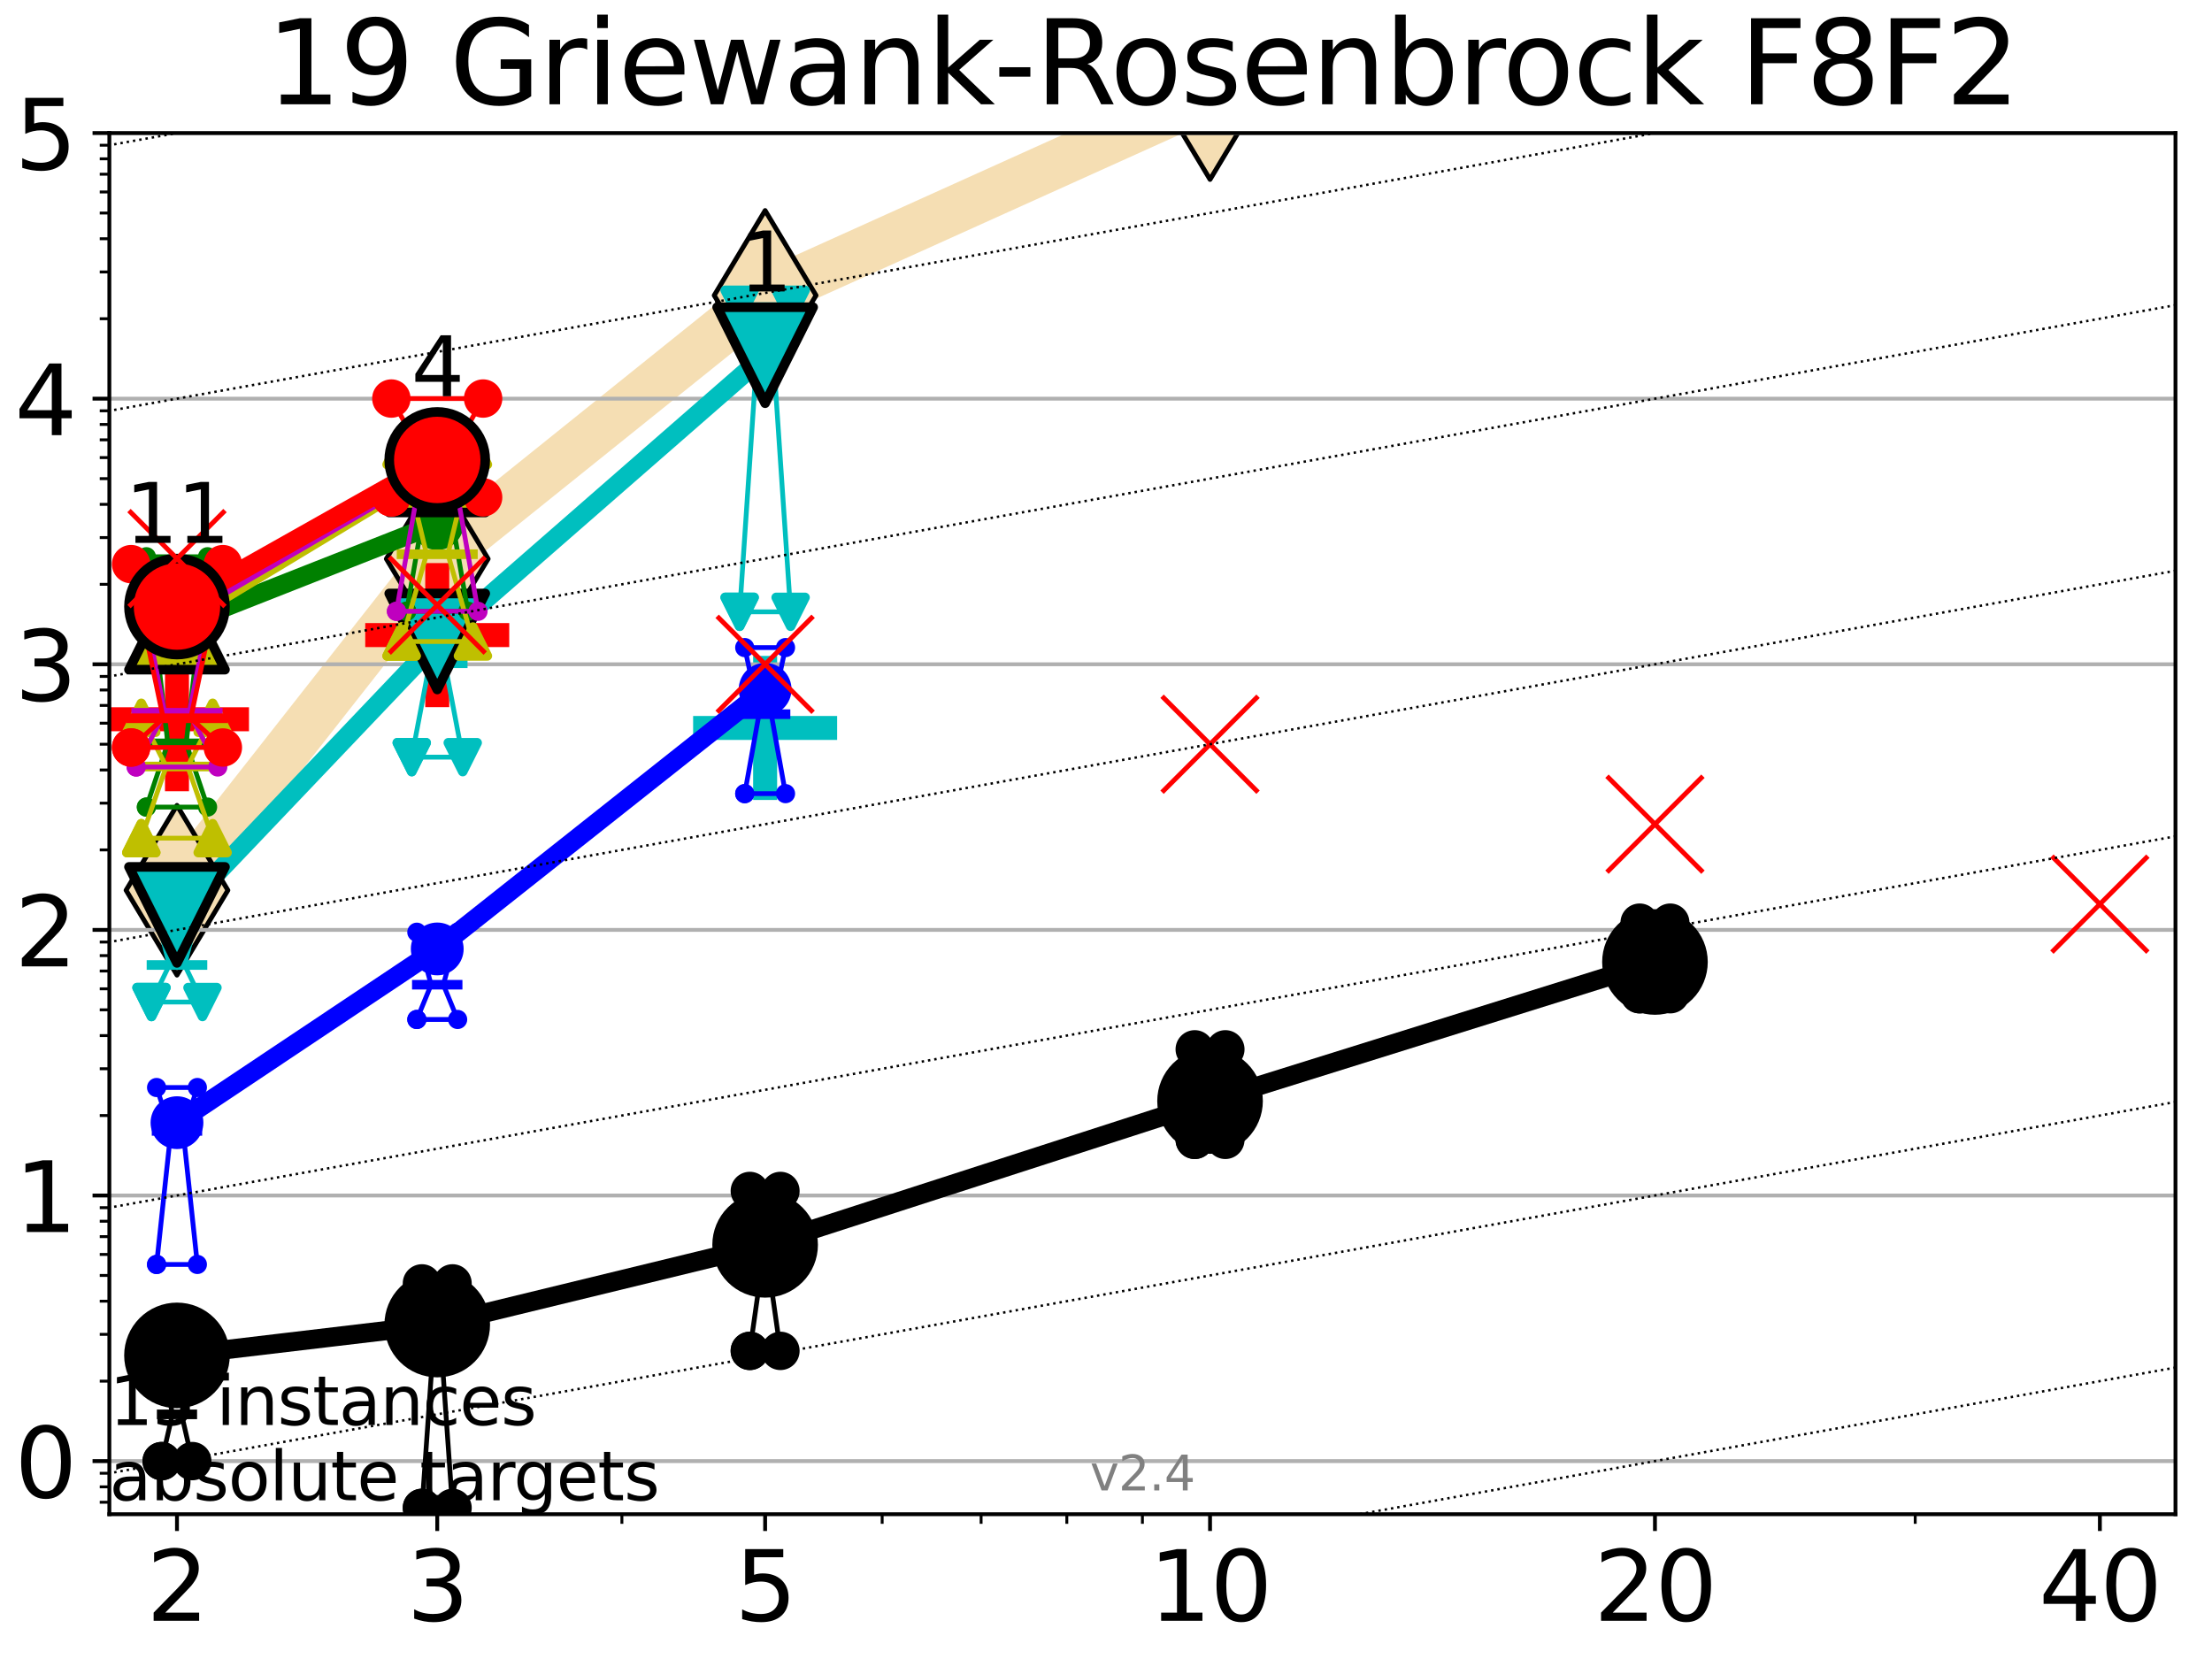 <?xml version="1.0" encoding="utf-8" standalone="no"?>
<!DOCTYPE svg PUBLIC "-//W3C//DTD SVG 1.1//EN"
  "http://www.w3.org/Graphics/SVG/1.1/DTD/svg11.dtd">
<svg height="345.6pt" version="1.1" viewBox="0 0 460.8 345.6" width="460.8pt" xmlns="http://www.w3.org/2000/svg" xmlns:xlink="http://www.w3.org/1999/xlink">
 <defs>
  <style type="text/css">*{stroke-linecap:butt;stroke-linejoin:round;}</style>
 </defs>
 <g id="figure_1">
  <g id="patch_1">
   <path d="M 0 345.6 
L 460.8 345.6 
L 460.8 0 
L 0 0 
z
" style="fill:#ffffff;"/>
  </g>
  <g id="axes_1">
   <g id="patch_2">
    <path d="M 22.78 315.44 
L 453.192 315.44 
L 453.192 27.72 
L 22.78 27.72 
z
" style="fill:#ffffff;"/>
   </g>
   <g id="line2d_1">
    <path clip-path="url(#p483778c76a)" d="M 36.868 185.456 
L 91.085 116.421 
L 159.39 61.537 
L 252.074 19.706 
L 342.418 -1 
" style="fill:none;stroke:#f5deb3;stroke-linecap:square;stroke-width:10;"/>
    <defs>
     <path d="M 0 17.678 
L 10.607 0 
L 0 -17.678 
L -10.607 0 
z
" id="m40f059105a" style="stroke:#000000;stroke-linejoin:miter;"/>
    </defs>
    <g clip-path="url(#p483778c76a)">
     <use style="fill:#f5deb3;stroke:#000000;stroke-linejoin:miter;" x="36.868" xlink:href="#m40f059105a" y="185.456"/>
     <use style="fill:#f5deb3;stroke:#000000;stroke-linejoin:miter;" x="91.085" xlink:href="#m40f059105a" y="116.421"/>
     <use style="fill:#f5deb3;stroke:#000000;stroke-linejoin:miter;" x="159.39" xlink:href="#m40f059105a" y="61.537"/>
     <use style="fill:#f5deb3;stroke:#000000;stroke-linejoin:miter;" x="252.074" xlink:href="#m40f059105a" y="19.706"/>
     <use style="fill:#f5deb3;stroke:#000000;stroke-linejoin:miter;" x="342.418" xlink:href="#m40f059105a" y="-1"/>
    </g>
   </g>
   <g id="line2d_2">
    <defs>
     <path d="M -15 0 
L 15 0 
M 0 15 
L 0 -15 
" id="md7e815d54b" style="stroke:#00bfbf;stroke-width:5;"/>
    </defs>
    <g clip-path="url(#p483778c76a)">
     <use style="fill:#00bfbf;stroke:#00bfbf;stroke-width:5;" x="159.39" xlink:href="#md7e815d54b" y="151.646"/>
    </g>
   </g>
   <g id="line2d_3">
    <defs>
     <path d="M -15 0 
L 15 0 
M 0 15 
L 0 -15 
" id="m57c04840c5" style="stroke:#ff0000;stroke-width:5;"/>
    </defs>
    <g clip-path="url(#p483778c76a)">
     <use style="fill:#ff0000;stroke:#ff0000;stroke-width:5;" x="91.085" xlink:href="#m57c04840c5" y="132.303"/>
    </g>
   </g>
   <g id="line2d_4">
    <g clip-path="url(#p483778c76a)">
     <use style="fill:#ff0000;stroke:#ff0000;stroke-width:5;" x="36.868" xlink:href="#m57c04840c5" y="149.83"/>
    </g>
   </g>
   <g id="matplotlib.axis_1">
    <g id="xtick_1">
     <g id="line2d_5">
      <defs>
       <path d="M 0 0 
L 0 3.5 
" id="m6b521a8159" style="stroke:#000000;stroke-width:0.8;"/>
      </defs>
      <g>
       <use style="stroke:#000000;stroke-width:0.8;" x="36.868" xlink:href="#m6b521a8159" y="315.44"/>
      </g>
     </g>
     <g id="text_1">
      <!-- 2 -->
      <g transform="translate(30.506 337.637)scale(0.2 -0.2)">
       <defs>
        <path d="M 1228 531 
L 3431 531 
L 3431 0 
L 469 0 
L 469 531 
Q 828 903 1448 1529 
Q 2069 2156 2228 2338 
Q 2531 2678 2651 2914 
Q 2772 3150 2772 3378 
Q 2772 3750 2511 3984 
Q 2250 4219 1831 4219 
Q 1534 4219 1204 4116 
Q 875 4013 500 3803 
L 500 4441 
Q 881 4594 1212 4672 
Q 1544 4750 1819 4750 
Q 2544 4750 2975 4387 
Q 3406 4025 3406 3419 
Q 3406 3131 3298 2873 
Q 3191 2616 2906 2266 
Q 2828 2175 2409 1742 
Q 1991 1309 1228 531 
z
" id="DejaVuSans-32" transform="scale(0.016)"/>
       </defs>
       <use xlink:href="#DejaVuSans-32"/>
      </g>
     </g>
    </g>
    <g id="xtick_2">
     <g id="line2d_6">
      <g>
       <use style="stroke:#000000;stroke-width:0.8;" x="91.085" xlink:href="#m6b521a8159" y="315.44"/>
      </g>
     </g>
     <g id="text_2">
      <!-- 3 -->
      <g transform="translate(84.723 337.637)scale(0.2 -0.2)">
       <defs>
        <path d="M 2597 2516 
Q 3050 2419 3304 2112 
Q 3559 1806 3559 1356 
Q 3559 666 3084 287 
Q 2609 -91 1734 -91 
Q 1441 -91 1130 -33 
Q 819 25 488 141 
L 488 750 
Q 750 597 1062 519 
Q 1375 441 1716 441 
Q 2309 441 2620 675 
Q 2931 909 2931 1356 
Q 2931 1769 2642 2001 
Q 2353 2234 1838 2234 
L 1294 2234 
L 1294 2753 
L 1863 2753 
Q 2328 2753 2575 2939 
Q 2822 3125 2822 3475 
Q 2822 3834 2567 4026 
Q 2313 4219 1838 4219 
Q 1578 4219 1281 4162 
Q 984 4106 628 3988 
L 628 4550 
Q 988 4650 1302 4700 
Q 1616 4750 1894 4750 
Q 2613 4750 3031 4423 
Q 3450 4097 3450 3541 
Q 3450 3153 3228 2886 
Q 3006 2619 2597 2516 
z
" id="DejaVuSans-33" transform="scale(0.016)"/>
       </defs>
       <use xlink:href="#DejaVuSans-33"/>
      </g>
     </g>
    </g>
    <g id="xtick_3">
     <g id="line2d_7">
      <g>
       <use style="stroke:#000000;stroke-width:0.8;" x="159.39" xlink:href="#m6b521a8159" y="315.44"/>
      </g>
     </g>
     <g id="text_3">
      <!-- 5 -->
      <g transform="translate(153.028 337.637)scale(0.2 -0.2)">
       <defs>
        <path d="M 691 4666 
L 3169 4666 
L 3169 4134 
L 1269 4134 
L 1269 2991 
Q 1406 3038 1543 3061 
Q 1681 3084 1819 3084 
Q 2600 3084 3056 2656 
Q 3513 2228 3513 1497 
Q 3513 744 3044 326 
Q 2575 -91 1722 -91 
Q 1428 -91 1123 -41 
Q 819 9 494 109 
L 494 744 
Q 775 591 1075 516 
Q 1375 441 1709 441 
Q 2250 441 2565 725 
Q 2881 1009 2881 1497 
Q 2881 1984 2565 2268 
Q 2250 2553 1709 2553 
Q 1456 2553 1204 2497 
Q 953 2441 691 2322 
L 691 4666 
z
" id="DejaVuSans-35" transform="scale(0.016)"/>
       </defs>
       <use xlink:href="#DejaVuSans-35"/>
      </g>
     </g>
    </g>
    <g id="xtick_4">
     <g id="line2d_8">
      <g>
       <use style="stroke:#000000;stroke-width:0.8;" x="252.074" xlink:href="#m6b521a8159" y="315.44"/>
      </g>
     </g>
     <g id="text_4">
      <!-- 10 -->
      <g transform="translate(239.349 337.637)scale(0.2 -0.2)">
       <defs>
        <path d="M 794 531 
L 1825 531 
L 1825 4091 
L 703 3866 
L 703 4441 
L 1819 4666 
L 2450 4666 
L 2450 531 
L 3481 531 
L 3481 0 
L 794 0 
L 794 531 
z
" id="DejaVuSans-31" transform="scale(0.016)"/>
        <path d="M 2034 4250 
Q 1547 4250 1301 3770 
Q 1056 3291 1056 2328 
Q 1056 1369 1301 889 
Q 1547 409 2034 409 
Q 2525 409 2770 889 
Q 3016 1369 3016 2328 
Q 3016 3291 2770 3770 
Q 2525 4250 2034 4250 
z
M 2034 4750 
Q 2819 4750 3233 4129 
Q 3647 3509 3647 2328 
Q 3647 1150 3233 529 
Q 2819 -91 2034 -91 
Q 1250 -91 836 529 
Q 422 1150 422 2328 
Q 422 3509 836 4129 
Q 1250 4750 2034 4750 
z
" id="DejaVuSans-30" transform="scale(0.016)"/>
       </defs>
       <use xlink:href="#DejaVuSans-31"/>
       <use x="63.623" xlink:href="#DejaVuSans-30"/>
      </g>
     </g>
    </g>
    <g id="xtick_5">
     <g id="line2d_9">
      <g>
       <use style="stroke:#000000;stroke-width:0.8;" x="344.758" xlink:href="#m6b521a8159" y="315.44"/>
      </g>
     </g>
     <g id="text_5">
      <!-- 20 -->
      <g transform="translate(332.033 337.637)scale(0.2 -0.2)">
       <use xlink:href="#DejaVuSans-32"/>
       <use x="63.623" xlink:href="#DejaVuSans-30"/>
      </g>
     </g>
    </g>
    <g id="xtick_6">
     <g id="line2d_10">
      <g>
       <use style="stroke:#000000;stroke-width:0.8;" x="437.443" xlink:href="#m6b521a8159" y="315.44"/>
      </g>
     </g>
     <g id="text_6">
      <!-- 40 -->
      <g transform="translate(424.718 337.637)scale(0.2 -0.2)">
       <defs>
        <path d="M 2419 4116 
L 825 1625 
L 2419 1625 
L 2419 4116 
z
M 2253 4666 
L 3047 4666 
L 3047 1625 
L 3713 1625 
L 3713 1100 
L 3047 1100 
L 3047 0 
L 2419 0 
L 2419 1100 
L 313 1100 
L 313 1709 
L 2253 4666 
z
" id="DejaVuSans-34" transform="scale(0.016)"/>
       </defs>
       <use xlink:href="#DejaVuSans-34"/>
       <use x="63.623" xlink:href="#DejaVuSans-30"/>
      </g>
     </g>
    </g>
    <g id="xtick_7">
     <g id="line2d_11">
      <defs>
       <path d="M 0 0 
L 0 2 
" id="mc533add8d3" style="stroke:#000000;stroke-width:0.6;"/>
      </defs>
      <g>
       <use style="stroke:#000000;stroke-width:0.6;" x="129.552" xlink:href="#mc533add8d3" y="315.44"/>
      </g>
     </g>
    </g>
    <g id="xtick_8">
     <g id="line2d_12">
      <g>
       <use style="stroke:#000000;stroke-width:0.6;" x="183.769" xlink:href="#mc533add8d3" y="315.44"/>
      </g>
     </g>
    </g>
    <g id="xtick_9">
     <g id="line2d_13">
      <g>
       <use style="stroke:#000000;stroke-width:0.6;" x="204.381" xlink:href="#mc533add8d3" y="315.44"/>
      </g>
     </g>
    </g>
    <g id="xtick_10">
     <g id="line2d_14">
      <g>
       <use style="stroke:#000000;stroke-width:0.6;" x="222.237" xlink:href="#mc533add8d3" y="315.44"/>
      </g>
     </g>
    </g>
    <g id="xtick_11">
     <g id="line2d_15">
      <g>
       <use style="stroke:#000000;stroke-width:0.6;" x="237.986" xlink:href="#mc533add8d3" y="315.44"/>
      </g>
     </g>
    </g>
    <g id="xtick_12">
     <g id="line2d_16">
      <g>
       <use style="stroke:#000000;stroke-width:0.6;" x="398.975" xlink:href="#mc533add8d3" y="315.44"/>
      </g>
     </g>
    </g>
   </g>
   <g id="matplotlib.axis_2">
    <g id="ytick_1">
     <g id="line2d_17">
      <path clip-path="url(#p483778c76a)" d="M 22.78 304.374 
L 453.192 304.374 
" style="fill:none;stroke:#b0b0b0;stroke-linecap:square;stroke-width:0.8;"/>
     </g>
     <g id="line2d_18">
      <defs>
       <path d="M 0 0 
L -3.5 0 
" id="mf6ee22ca84" style="stroke:#000000;stroke-width:0.8;"/>
      </defs>
      <g>
       <use style="stroke:#000000;stroke-width:0.8;" x="22.78" xlink:href="#mf6ee22ca84" y="304.374"/>
      </g>
     </g>
     <g id="text_7">
      <!-- 0 -->
      <g transform="translate(3.055 311.972)scale(0.2 -0.2)">
       <use xlink:href="#DejaVuSans-30"/>
      </g>
     </g>
    </g>
    <g id="ytick_2">
     <g id="line2d_19">
      <path clip-path="url(#p483778c76a)" d="M 22.78 249.043 
L 453.192 249.043 
" style="fill:none;stroke:#b0b0b0;stroke-linecap:square;stroke-width:0.8;"/>
     </g>
     <g id="line2d_20">
      <g>
       <use style="stroke:#000000;stroke-width:0.8;" x="22.78" xlink:href="#mf6ee22ca84" y="249.043"/>
      </g>
     </g>
     <g id="text_8">
      <!-- 1 -->
      <g transform="translate(3.055 256.642)scale(0.2 -0.2)">
       <use xlink:href="#DejaVuSans-31"/>
      </g>
     </g>
    </g>
    <g id="ytick_3">
     <g id="line2d_21">
      <path clip-path="url(#p483778c76a)" d="M 22.78 193.712 
L 453.192 193.712 
" style="fill:none;stroke:#b0b0b0;stroke-linecap:square;stroke-width:0.8;"/>
     </g>
     <g id="line2d_22">
      <g>
       <use style="stroke:#000000;stroke-width:0.8;" x="22.78" xlink:href="#mf6ee22ca84" y="193.712"/>
      </g>
     </g>
     <g id="text_9">
      <!-- 2 -->
      <g transform="translate(3.055 201.311)scale(0.2 -0.2)">
       <use xlink:href="#DejaVuSans-32"/>
      </g>
     </g>
    </g>
    <g id="ytick_4">
     <g id="line2d_23">
      <path clip-path="url(#p483778c76a)" d="M 22.78 138.382 
L 453.192 138.382 
" style="fill:none;stroke:#b0b0b0;stroke-linecap:square;stroke-width:0.8;"/>
     </g>
     <g id="line2d_24">
      <g>
       <use style="stroke:#000000;stroke-width:0.8;" x="22.78" xlink:href="#mf6ee22ca84" y="138.382"/>
      </g>
     </g>
     <g id="text_10">
      <!-- 3 -->
      <g transform="translate(3.055 145.98)scale(0.2 -0.2)">
       <use xlink:href="#DejaVuSans-33"/>
      </g>
     </g>
    </g>
    <g id="ytick_5">
     <g id="line2d_25">
      <path clip-path="url(#p483778c76a)" d="M 22.78 83.051 
L 453.192 83.051 
" style="fill:none;stroke:#b0b0b0;stroke-linecap:square;stroke-width:0.8;"/>
     </g>
     <g id="line2d_26">
      <g>
       <use style="stroke:#000000;stroke-width:0.8;" x="22.78" xlink:href="#mf6ee22ca84" y="83.051"/>
      </g>
     </g>
     <g id="text_11">
      <!-- 4 -->
      <g transform="translate(3.055 90.649)scale(0.2 -0.2)">
       <use xlink:href="#DejaVuSans-34"/>
      </g>
     </g>
    </g>
    <g id="ytick_6">
     <g id="line2d_27">
      <path clip-path="url(#p483778c76a)" d="M 22.78 27.72 
L 453.192 27.72 
" style="fill:none;stroke:#b0b0b0;stroke-linecap:square;stroke-width:0.8;"/>
     </g>
     <g id="line2d_28">
      <g>
       <use style="stroke:#000000;stroke-width:0.8;" x="22.78" xlink:href="#mf6ee22ca84" y="27.72"/>
      </g>
     </g>
     <g id="text_12">
      <!-- 5 -->
      <g transform="translate(3.055 35.318)scale(0.2 -0.2)">
       <use xlink:href="#DejaVuSans-35"/>
      </g>
     </g>
    </g>
    <g id="ytick_7">
     <g id="line2d_29">
      <defs>
       <path d="M 0 0 
L -2 0 
" id="m8d7a2db750" style="stroke:#000000;stroke-width:0.6;"/>
      </defs>
      <g>
       <use style="stroke:#000000;stroke-width:0.6;" x="22.78" xlink:href="#m8d7a2db750" y="312.945"/>
      </g>
     </g>
    </g>
    <g id="ytick_8">
     <g id="line2d_30">
      <g>
       <use style="stroke:#000000;stroke-width:0.6;" x="22.78" xlink:href="#m8d7a2db750" y="309.736"/>
      </g>
     </g>
    </g>
    <g id="ytick_9">
     <g id="line2d_31">
      <g>
       <use style="stroke:#000000;stroke-width:0.6;" x="22.78" xlink:href="#m8d7a2db750" y="306.906"/>
      </g>
     </g>
    </g>
    <g id="ytick_10">
     <g id="line2d_32">
      <g>
       <use style="stroke:#000000;stroke-width:0.6;" x="22.78" xlink:href="#m8d7a2db750" y="287.718"/>
      </g>
     </g>
    </g>
    <g id="ytick_11">
     <g id="line2d_33">
      <g>
       <use style="stroke:#000000;stroke-width:0.6;" x="22.78" xlink:href="#m8d7a2db750" y="277.974"/>
      </g>
     </g>
    </g>
    <g id="ytick_12">
     <g id="line2d_34">
      <g>
       <use style="stroke:#000000;stroke-width:0.6;" x="22.78" xlink:href="#m8d7a2db750" y="271.061"/>
      </g>
     </g>
    </g>
    <g id="ytick_13">
     <g id="line2d_35">
      <g>
       <use style="stroke:#000000;stroke-width:0.6;" x="22.78" xlink:href="#m8d7a2db750" y="265.699"/>
      </g>
     </g>
    </g>
    <g id="ytick_14">
     <g id="line2d_36">
      <g>
       <use style="stroke:#000000;stroke-width:0.6;" x="22.78" xlink:href="#m8d7a2db750" y="261.318"/>
      </g>
     </g>
    </g>
    <g id="ytick_15">
     <g id="line2d_37">
      <g>
       <use style="stroke:#000000;stroke-width:0.6;" x="22.78" xlink:href="#m8d7a2db750" y="257.614"/>
      </g>
     </g>
    </g>
    <g id="ytick_16">
     <g id="line2d_38">
      <g>
       <use style="stroke:#000000;stroke-width:0.6;" x="22.78" xlink:href="#m8d7a2db750" y="254.405"/>
      </g>
     </g>
    </g>
    <g id="ytick_17">
     <g id="line2d_39">
      <g>
       <use style="stroke:#000000;stroke-width:0.6;" x="22.78" xlink:href="#m8d7a2db750" y="251.575"/>
      </g>
     </g>
    </g>
    <g id="ytick_18">
     <g id="line2d_40">
      <g>
       <use style="stroke:#000000;stroke-width:0.6;" x="22.78" xlink:href="#m8d7a2db750" y="232.387"/>
      </g>
     </g>
    </g>
    <g id="ytick_19">
     <g id="line2d_41">
      <g>
       <use style="stroke:#000000;stroke-width:0.6;" x="22.78" xlink:href="#m8d7a2db750" y="222.644"/>
      </g>
     </g>
    </g>
    <g id="ytick_20">
     <g id="line2d_42">
      <g>
       <use style="stroke:#000000;stroke-width:0.6;" x="22.78" xlink:href="#m8d7a2db750" y="215.731"/>
      </g>
     </g>
    </g>
    <g id="ytick_21">
     <g id="line2d_43">
      <g>
       <use style="stroke:#000000;stroke-width:0.6;" x="22.78" xlink:href="#m8d7a2db750" y="210.369"/>
      </g>
     </g>
    </g>
    <g id="ytick_22">
     <g id="line2d_44">
      <g>
       <use style="stroke:#000000;stroke-width:0.6;" x="22.78" xlink:href="#m8d7a2db750" y="205.987"/>
      </g>
     </g>
    </g>
    <g id="ytick_23">
     <g id="line2d_45">
      <g>
       <use style="stroke:#000000;stroke-width:0.6;" x="22.78" xlink:href="#m8d7a2db750" y="202.283"/>
      </g>
     </g>
    </g>
    <g id="ytick_24">
     <g id="line2d_46">
      <g>
       <use style="stroke:#000000;stroke-width:0.6;" x="22.78" xlink:href="#m8d7a2db750" y="199.074"/>
      </g>
     </g>
    </g>
    <g id="ytick_25">
     <g id="line2d_47">
      <g>
       <use style="stroke:#000000;stroke-width:0.6;" x="22.78" xlink:href="#m8d7a2db750" y="196.244"/>
      </g>
     </g>
    </g>
    <g id="ytick_26">
     <g id="line2d_48">
      <g>
       <use style="stroke:#000000;stroke-width:0.6;" x="22.78" xlink:href="#m8d7a2db750" y="177.056"/>
      </g>
     </g>
    </g>
    <g id="ytick_27">
     <g id="line2d_49">
      <g>
       <use style="stroke:#000000;stroke-width:0.6;" x="22.78" xlink:href="#m8d7a2db750" y="167.313"/>
      </g>
     </g>
    </g>
    <g id="ytick_28">
     <g id="line2d_50">
      <g>
       <use style="stroke:#000000;stroke-width:0.6;" x="22.78" xlink:href="#m8d7a2db750" y="160.4"/>
      </g>
     </g>
    </g>
    <g id="ytick_29">
     <g id="line2d_51">
      <g>
       <use style="stroke:#000000;stroke-width:0.6;" x="22.78" xlink:href="#m8d7a2db750" y="155.038"/>
      </g>
     </g>
    </g>
    <g id="ytick_30">
     <g id="line2d_52">
      <g>
       <use style="stroke:#000000;stroke-width:0.6;" x="22.78" xlink:href="#m8d7a2db750" y="150.657"/>
      </g>
     </g>
    </g>
    <g id="ytick_31">
     <g id="line2d_53">
      <g>
       <use style="stroke:#000000;stroke-width:0.6;" x="22.78" xlink:href="#m8d7a2db750" y="146.952"/>
      </g>
     </g>
    </g>
    <g id="ytick_32">
     <g id="line2d_54">
      <g>
       <use style="stroke:#000000;stroke-width:0.6;" x="22.78" xlink:href="#m8d7a2db750" y="143.744"/>
      </g>
     </g>
    </g>
    <g id="ytick_33">
     <g id="line2d_55">
      <g>
       <use style="stroke:#000000;stroke-width:0.6;" x="22.78" xlink:href="#m8d7a2db750" y="140.913"/>
      </g>
     </g>
    </g>
    <g id="ytick_34">
     <g id="line2d_56">
      <g>
       <use style="stroke:#000000;stroke-width:0.6;" x="22.78" xlink:href="#m8d7a2db750" y="121.725"/>
      </g>
     </g>
    </g>
    <g id="ytick_35">
     <g id="line2d_57">
      <g>
       <use style="stroke:#000000;stroke-width:0.6;" x="22.78" xlink:href="#m8d7a2db750" y="111.982"/>
      </g>
     </g>
    </g>
    <g id="ytick_36">
     <g id="line2d_58">
      <g>
       <use style="stroke:#000000;stroke-width:0.6;" x="22.78" xlink:href="#m8d7a2db750" y="105.069"/>
      </g>
     </g>
    </g>
    <g id="ytick_37">
     <g id="line2d_59">
      <g>
       <use style="stroke:#000000;stroke-width:0.6;" x="22.78" xlink:href="#m8d7a2db750" y="99.707"/>
      </g>
     </g>
    </g>
    <g id="ytick_38">
     <g id="line2d_60">
      <g>
       <use style="stroke:#000000;stroke-width:0.6;" x="22.78" xlink:href="#m8d7a2db750" y="95.326"/>
      </g>
     </g>
    </g>
    <g id="ytick_39">
     <g id="line2d_61">
      <g>
       <use style="stroke:#000000;stroke-width:0.6;" x="22.78" xlink:href="#m8d7a2db750" y="91.622"/>
      </g>
     </g>
    </g>
    <g id="ytick_40">
     <g id="line2d_62">
      <g>
       <use style="stroke:#000000;stroke-width:0.6;" x="22.78" xlink:href="#m8d7a2db750" y="88.413"/>
      </g>
     </g>
    </g>
    <g id="ytick_41">
     <g id="line2d_63">
      <g>
       <use style="stroke:#000000;stroke-width:0.6;" x="22.78" xlink:href="#m8d7a2db750" y="85.583"/>
      </g>
     </g>
    </g>
    <g id="ytick_42">
     <g id="line2d_64">
      <g>
       <use style="stroke:#000000;stroke-width:0.6;" x="22.78" xlink:href="#m8d7a2db750" y="66.395"/>
      </g>
     </g>
    </g>
    <g id="ytick_43">
     <g id="line2d_65">
      <g>
       <use style="stroke:#000000;stroke-width:0.6;" x="22.78" xlink:href="#m8d7a2db750" y="56.651"/>
      </g>
     </g>
    </g>
    <g id="ytick_44">
     <g id="line2d_66">
      <g>
       <use style="stroke:#000000;stroke-width:0.6;" x="22.78" xlink:href="#m8d7a2db750" y="49.738"/>
      </g>
     </g>
    </g>
    <g id="ytick_45">
     <g id="line2d_67">
      <g>
       <use style="stroke:#000000;stroke-width:0.6;" x="22.78" xlink:href="#m8d7a2db750" y="44.376"/>
      </g>
     </g>
    </g>
    <g id="ytick_46">
     <g id="line2d_68">
      <g>
       <use style="stroke:#000000;stroke-width:0.6;" x="22.78" xlink:href="#m8d7a2db750" y="39.995"/>
      </g>
     </g>
    </g>
    <g id="ytick_47">
     <g id="line2d_69">
      <g>
       <use style="stroke:#000000;stroke-width:0.6;" x="22.78" xlink:href="#m8d7a2db750" y="36.291"/>
      </g>
     </g>
    </g>
    <g id="ytick_48">
     <g id="line2d_70">
      <g>
       <use style="stroke:#000000;stroke-width:0.6;" x="22.78" xlink:href="#m8d7a2db750" y="33.082"/>
      </g>
     </g>
    </g>
    <g id="ytick_49">
     <g id="line2d_71">
      <g>
       <use style="stroke:#000000;stroke-width:0.6;" x="22.78" xlink:href="#m8d7a2db750" y="30.252"/>
      </g>
     </g>
    </g>
   </g>
   <g id="line2d_72">
    <path clip-path="url(#p483778c76a)" d="M 33.682 304.374 
L 35.912 294.631 
L 33.682 282.356 
L 40.054 282.356 
L 37.824 294.631 
L 40.054 304.374 
L 33.682 304.374 
" style="fill:none;stroke:#000000;stroke-linecap:square;"/>
   </g>
   <g id="line2d_73">
    <path clip-path="url(#p483778c76a)" d="M 33.682 304.374 
L 40.054 304.374 
L 40.054 282.356 
L 33.682 282.356 
L 33.682 304.374 
" style="fill:none;"/>
    <defs>
     <path d="M 0 3 
C 0.796 3 1.559 2.684 2.121 2.121 
C 2.684 1.559 3 0.796 3 0 
C 3 -0.796 2.684 -1.559 2.121 -2.121 
C 1.559 -2.684 0.796 -3 0 -3 
C -0.796 -3 -1.559 -2.684 -2.121 -2.121 
C -2.684 -1.559 -3 -0.796 -3 0 
C -3 0.796 -2.684 1.559 -2.121 2.121 
C -1.559 2.684 -0.796 3 0 3 
z
" id="mfed560ce70" style="stroke:#000000;stroke-width:2;"/>
    </defs>
    <g clip-path="url(#p483778c76a)">
     <use style="stroke:#000000;stroke-width:2;" x="33.682" xlink:href="#mfed560ce70" y="304.374"/>
     <use style="stroke:#000000;stroke-width:2;" x="40.054" xlink:href="#mfed560ce70" y="304.374"/>
     <use style="stroke:#000000;stroke-width:2;" x="40.054" xlink:href="#mfed560ce70" y="282.356"/>
     <use style="stroke:#000000;stroke-width:2;" x="33.682" xlink:href="#mfed560ce70" y="282.356"/>
     <use style="stroke:#000000;stroke-width:2;" x="33.682" xlink:href="#mfed560ce70" y="304.374"/>
    </g>
   </g>
   <g id="line2d_74">
    <path clip-path="url(#p483778c76a)" d="M 33.682 294.631 
L 40.054 294.631 
" style="fill:none;stroke:#000000;stroke-linecap:square;stroke-width:2;"/>
   </g>
   <g id="line2d_75">
    <path clip-path="url(#p483778c76a)" d="M 87.899 314.117 
L 90.129 282.356 
L 87.899 267.357 
L 94.271 267.357 
L 92.041 282.356 
L 94.271 314.117 
L 87.899 314.117 
" style="fill:none;stroke:#000000;stroke-linecap:square;"/>
   </g>
   <g id="line2d_76">
    <path clip-path="url(#p483778c76a)" d="M 87.899 314.117 
L 94.271 314.117 
L 94.271 267.357 
L 87.899 267.357 
L 87.899 314.117 
" style="fill:none;"/>
    <g clip-path="url(#p483778c76a)">
     <use style="stroke:#000000;stroke-width:2;" x="87.899" xlink:href="#mfed560ce70" y="314.117"/>
     <use style="stroke:#000000;stroke-width:2;" x="94.271" xlink:href="#mfed560ce70" y="314.117"/>
     <use style="stroke:#000000;stroke-width:2;" x="94.271" xlink:href="#mfed560ce70" y="267.357"/>
     <use style="stroke:#000000;stroke-width:2;" x="87.899" xlink:href="#mfed560ce70" y="267.357"/>
     <use style="stroke:#000000;stroke-width:2;" x="87.899" xlink:href="#mfed560ce70" y="314.117"/>
    </g>
   </g>
   <g id="line2d_77">
    <path clip-path="url(#p483778c76a)" d="M 87.899 282.356 
L 94.271 282.356 
" style="fill:none;stroke:#000000;stroke-linecap:square;stroke-width:2;"/>
   </g>
   <g id="line2d_78">
    <path clip-path="url(#p483778c76a)" d="M 156.204 281.413 
L 158.434 265.699 
L 156.204 248.101 
L 162.576 248.101 
L 160.346 265.699 
L 162.576 281.413 
L 156.204 281.413 
" style="fill:none;stroke:#000000;stroke-linecap:square;"/>
   </g>
   <g id="line2d_79">
    <path clip-path="url(#p483778c76a)" d="M 156.204 281.413 
L 162.576 281.413 
L 162.576 248.101 
L 156.204 248.101 
L 156.204 281.413 
" style="fill:none;"/>
    <g clip-path="url(#p483778c76a)">
     <use style="stroke:#000000;stroke-width:2;" x="156.204" xlink:href="#mfed560ce70" y="281.413"/>
     <use style="stroke:#000000;stroke-width:2;" x="162.576" xlink:href="#mfed560ce70" y="281.413"/>
     <use style="stroke:#000000;stroke-width:2;" x="162.576" xlink:href="#mfed560ce70" y="248.101"/>
     <use style="stroke:#000000;stroke-width:2;" x="156.204" xlink:href="#mfed560ce70" y="248.101"/>
     <use style="stroke:#000000;stroke-width:2;" x="156.204" xlink:href="#mfed560ce70" y="281.413"/>
    </g>
   </g>
   <g id="line2d_80">
    <path clip-path="url(#p483778c76a)" d="M 156.204 265.699 
L 162.576 265.699 
" style="fill:none;stroke:#000000;stroke-linecap:square;stroke-width:2;"/>
   </g>
   <g id="line2d_81">
    <path clip-path="url(#p483778c76a)" d="M 248.888 237.45 
L 251.118 221.972 
L 248.888 218.599 
L 255.26 218.599 
L 253.03 221.972 
L 255.26 237.45 
L 248.888 237.45 
" style="fill:none;stroke:#000000;stroke-linecap:square;"/>
   </g>
   <g id="line2d_82">
    <path clip-path="url(#p483778c76a)" d="M 248.888 237.45 
L 255.26 237.45 
L 255.26 218.599 
L 248.888 218.599 
L 248.888 237.45 
" style="fill:none;"/>
    <g clip-path="url(#p483778c76a)">
     <use style="stroke:#000000;stroke-width:2;" x="248.888" xlink:href="#mfed560ce70" y="237.45"/>
     <use style="stroke:#000000;stroke-width:2;" x="255.26" xlink:href="#mfed560ce70" y="237.45"/>
     <use style="stroke:#000000;stroke-width:2;" x="255.26" xlink:href="#mfed560ce70" y="218.599"/>
     <use style="stroke:#000000;stroke-width:2;" x="248.888" xlink:href="#mfed560ce70" y="218.599"/>
     <use style="stroke:#000000;stroke-width:2;" x="248.888" xlink:href="#mfed560ce70" y="237.45"/>
    </g>
   </g>
   <g id="line2d_83">
    <path clip-path="url(#p483778c76a)" d="M 248.888 221.972 
L 255.26 221.972 
" style="fill:none;stroke:#000000;stroke-linecap:square;stroke-width:2;"/>
   </g>
   <g id="line2d_84">
    <path clip-path="url(#p483778c76a)" d="M 341.572 207.115 
L 343.803 202.646 
L 341.572 192.21 
L 347.945 192.21 
L 345.714 202.646 
L 347.945 207.115 
L 341.572 207.115 
" style="fill:none;stroke:#000000;stroke-linecap:square;"/>
   </g>
   <g id="line2d_85">
    <path clip-path="url(#p483778c76a)" d="M 341.572 207.115 
L 347.945 207.115 
L 347.945 192.21 
L 341.572 192.21 
L 341.572 207.115 
" style="fill:none;"/>
    <g clip-path="url(#p483778c76a)">
     <use style="stroke:#000000;stroke-width:2;" x="341.572" xlink:href="#mfed560ce70" y="207.115"/>
     <use style="stroke:#000000;stroke-width:2;" x="347.945" xlink:href="#mfed560ce70" y="207.115"/>
     <use style="stroke:#000000;stroke-width:2;" x="347.945" xlink:href="#mfed560ce70" y="192.21"/>
     <use style="stroke:#000000;stroke-width:2;" x="341.572" xlink:href="#mfed560ce70" y="192.21"/>
     <use style="stroke:#000000;stroke-width:2;" x="341.572" xlink:href="#mfed560ce70" y="207.115"/>
    </g>
   </g>
   <g id="line2d_86">
    <path clip-path="url(#p483778c76a)" d="M 341.572 202.646 
L 347.945 202.646 
" style="fill:none;stroke:#000000;stroke-linecap:square;stroke-width:2;"/>
   </g>
   <g id="line2d_87">
    <path clip-path="url(#p483778c76a)" d="M 36.868 282.356 
L 91.085 275.928 
" style="fill:none;stroke:#000000;stroke-linecap:square;stroke-width:4;"/>
   </g>
   <g id="line2d_88">
    <path clip-path="url(#p483778c76a)" d="M 91.085 275.928 
L 159.39 259.321 
" style="fill:none;stroke:#000000;stroke-linecap:square;stroke-width:4;"/>
   </g>
   <g id="line2d_89">
    <path clip-path="url(#p483778c76a)" d="M 159.39 259.321 
L 252.074 229.365 
" style="fill:none;stroke:#000000;stroke-linecap:square;stroke-width:4;"/>
   </g>
   <g id="line2d_90">
    <path clip-path="url(#p483778c76a)" d="M 252.074 229.365 
L 344.758 200.397 
" style="fill:none;stroke:#000000;stroke-linecap:square;stroke-width:4;"/>
   </g>
   <g id="line2d_91">
    <path clip-path="url(#p483778c76a)" d="M 36.868 282.356 
L 91.085 275.928 
L 159.39 259.321 
L 252.074 229.365 
L 344.758 200.397 
" style="fill:none;"/>
    <defs>
     <path d="M 0 10 
C 2.652 10 5.196 8.946 7.071 7.071 
C 8.946 5.196 10 2.652 10 0 
C 10 -2.652 8.946 -5.196 7.071 -7.071 
C 5.196 -8.946 2.652 -10 0 -10 
C -2.652 -10 -5.196 -8.946 -7.071 -7.071 
C -8.946 -5.196 -10 -2.652 -10 0 
C -10 2.652 -8.946 5.196 -7.071 7.071 
C -5.196 8.946 -2.652 10 0 10 
z
" id="m8958780222" style="stroke:#000000;stroke-width:2;"/>
    </defs>
    <g clip-path="url(#p483778c76a)">
     <use style="stroke:#000000;stroke-width:2;" x="36.868" xlink:href="#m8958780222" y="282.356"/>
     <use style="stroke:#000000;stroke-width:2;" x="91.085" xlink:href="#m8958780222" y="275.928"/>
     <use style="stroke:#000000;stroke-width:2;" x="159.39" xlink:href="#m8958780222" y="259.321"/>
     <use style="stroke:#000000;stroke-width:2;" x="252.074" xlink:href="#m8958780222" y="229.365"/>
     <use style="stroke:#000000;stroke-width:2;" x="344.758" xlink:href="#m8958780222" y="200.397"/>
    </g>
   </g>
   <g id="line2d_92">
    <path clip-path="url(#p483778c76a)" d="M 32.62 263.409 
L 35.594 235.596 
L 32.62 226.549 
L 41.116 226.549 
L 38.143 235.596 
L 41.116 263.409 
L 32.62 263.409 
" style="fill:none;stroke:#0000ff;stroke-linecap:square;"/>
   </g>
   <g id="line2d_93">
    <path clip-path="url(#p483778c76a)" d="M 32.62 263.409 
L 41.116 263.409 
L 41.116 226.549 
L 32.62 226.549 
L 32.62 263.409 
" style="fill:none;"/>
    <defs>
     <path d="M 0 1.5 
C 0.398 1.5 0.779 1.342 1.061 1.061 
C 1.342 0.779 1.5 0.398 1.5 0 
C 1.5 -0.398 1.342 -0.779 1.061 -1.061 
C 0.779 -1.342 0.398 -1.5 0 -1.5 
C -0.398 -1.5 -0.779 -1.342 -1.061 -1.061 
C -1.342 -0.779 -1.5 -0.398 -1.5 0 
C -1.5 0.398 -1.342 0.779 -1.061 1.061 
C -0.779 1.342 -0.398 1.5 0 1.5 
z
" id="me069ce08a8" style="stroke:#0000ff;"/>
    </defs>
    <g clip-path="url(#p483778c76a)">
     <use style="fill:#0000ff;stroke:#0000ff;" x="32.62" xlink:href="#me069ce08a8" y="263.409"/>
     <use style="fill:#0000ff;stroke:#0000ff;" x="41.116" xlink:href="#me069ce08a8" y="263.409"/>
     <use style="fill:#0000ff;stroke:#0000ff;" x="41.116" xlink:href="#me069ce08a8" y="226.549"/>
     <use style="fill:#0000ff;stroke:#0000ff;" x="32.62" xlink:href="#me069ce08a8" y="226.549"/>
     <use style="fill:#0000ff;stroke:#0000ff;" x="32.62" xlink:href="#me069ce08a8" y="263.409"/>
    </g>
   </g>
   <g id="line2d_94">
    <path clip-path="url(#p483778c76a)" d="M 32.62 235.596 
L 41.116 235.596 
" style="fill:none;stroke:#0000ff;stroke-linecap:square;stroke-width:2;"/>
   </g>
   <g id="line2d_95">
    <path clip-path="url(#p483778c76a)" d="M 86.837 212.372 
L 89.811 205.135 
L 86.837 194.198 
L 95.333 194.198 
L 92.359 205.135 
L 95.333 212.372 
L 86.837 212.372 
" style="fill:none;stroke:#0000ff;stroke-linecap:square;"/>
   </g>
   <g id="line2d_96">
    <path clip-path="url(#p483778c76a)" d="M 86.837 212.372 
L 95.333 212.372 
L 95.333 194.198 
L 86.837 194.198 
L 86.837 212.372 
" style="fill:none;"/>
    <g clip-path="url(#p483778c76a)">
     <use style="fill:#0000ff;stroke:#0000ff;" x="86.837" xlink:href="#me069ce08a8" y="212.372"/>
     <use style="fill:#0000ff;stroke:#0000ff;" x="95.333" xlink:href="#me069ce08a8" y="212.372"/>
     <use style="fill:#0000ff;stroke:#0000ff;" x="95.333" xlink:href="#me069ce08a8" y="194.198"/>
     <use style="fill:#0000ff;stroke:#0000ff;" x="86.837" xlink:href="#me069ce08a8" y="194.198"/>
     <use style="fill:#0000ff;stroke:#0000ff;" x="86.837" xlink:href="#me069ce08a8" y="212.372"/>
    </g>
   </g>
   <g id="line2d_97">
    <path clip-path="url(#p483778c76a)" d="M 86.837 205.135 
L 95.333 205.135 
" style="fill:none;stroke:#0000ff;stroke-linecap:square;stroke-width:2;"/>
   </g>
   <g id="line2d_98">
    <path clip-path="url(#p483778c76a)" d="M 155.142 165.33 
L 158.116 148.778 
L 155.142 134.902 
L 163.638 134.902 
L 160.665 148.778 
L 163.638 165.33 
L 155.142 165.33 
" style="fill:none;stroke:#0000ff;stroke-linecap:square;"/>
   </g>
   <g id="line2d_99">
    <path clip-path="url(#p483778c76a)" d="M 155.142 165.33 
L 163.638 165.33 
L 163.638 134.902 
L 155.142 134.902 
L 155.142 165.33 
" style="fill:none;"/>
    <g clip-path="url(#p483778c76a)">
     <use style="fill:#0000ff;stroke:#0000ff;" x="155.142" xlink:href="#me069ce08a8" y="165.33"/>
     <use style="fill:#0000ff;stroke:#0000ff;" x="163.638" xlink:href="#me069ce08a8" y="165.33"/>
     <use style="fill:#0000ff;stroke:#0000ff;" x="163.638" xlink:href="#me069ce08a8" y="134.902"/>
     <use style="fill:#0000ff;stroke:#0000ff;" x="155.142" xlink:href="#me069ce08a8" y="134.902"/>
     <use style="fill:#0000ff;stroke:#0000ff;" x="155.142" xlink:href="#me069ce08a8" y="165.33"/>
    </g>
   </g>
   <g id="line2d_100">
    <path clip-path="url(#p483778c76a)" d="M 155.142 148.778 
L 163.638 148.778 
" style="fill:none;stroke:#0000ff;stroke-linecap:square;stroke-width:2;"/>
   </g>
   <g id="line2d_101">
    <path clip-path="url(#p483778c76a)" d="M 36.868 233.874 
L 91.085 197.681 
" style="fill:none;stroke:#0000ff;stroke-linecap:square;stroke-width:4;"/>
   </g>
   <g id="line2d_102">
    <path clip-path="url(#p483778c76a)" d="M 91.085 197.681 
L 159.39 143.593 
" style="fill:none;stroke:#0000ff;stroke-linecap:square;stroke-width:4;"/>
   </g>
   <g id="line2d_103">
    <path clip-path="url(#p483778c76a)" d="M 36.868 233.874 
L 91.085 197.681 
L 159.39 143.593 
" style="fill:none;"/>
    <defs>
     <path d="M 0 5 
C 1.326 5 2.598 4.473 3.536 3.536 
C 4.473 2.598 5 1.326 5 0 
C 5 -1.326 4.473 -2.598 3.536 -3.536 
C 2.598 -4.473 1.326 -5 0 -5 
C -1.326 -5 -2.598 -4.473 -3.536 -3.536 
C -4.473 -2.598 -5 -1.326 -5 0 
C -5 1.326 -4.473 2.598 -3.536 3.536 
C -2.598 4.473 -1.326 5 0 5 
z
" id="m58b7e6c33d" style="stroke:#0000ff;"/>
    </defs>
    <g clip-path="url(#p483778c76a)">
     <use style="fill:#0000ff;stroke:#0000ff;" x="36.868" xlink:href="#m58b7e6c33d" y="233.874"/>
     <use style="fill:#0000ff;stroke:#0000ff;" x="91.085" xlink:href="#m58b7e6c33d" y="197.681"/>
     <use style="fill:#0000ff;stroke:#0000ff;" x="159.39" xlink:href="#m58b7e6c33d" y="143.593"/>
    </g>
   </g>
   <g id="line2d_104">
    <path clip-path="url(#p483778c76a)" d="M 31.558 208.743 
L 35.275 201.029 
L 31.558 186.235 
L 42.178 186.235 
L 38.461 201.029 
L 42.178 208.743 
L 31.558 208.743 
" style="fill:none;stroke:#00bfbf;stroke-linecap:square;"/>
   </g>
   <g id="line2d_105">
    <path clip-path="url(#p483778c76a)" d="M 31.558 208.743 
L 42.178 208.743 
L 42.178 186.235 
L 31.558 186.235 
L 31.558 208.743 
" style="fill:none;"/>
    <defs>
     <path d="M -0 3 
L 3 -3 
L -3 -3 
z
" id="m9a6f969097" style="stroke:#00bfbf;stroke-linejoin:miter;stroke-width:2;"/>
    </defs>
    <g clip-path="url(#p483778c76a)">
     <use style="fill:#00bfbf;stroke:#00bfbf;stroke-linejoin:miter;stroke-width:2;" x="31.558" xlink:href="#m9a6f969097" y="208.743"/>
     <use style="fill:#00bfbf;stroke:#00bfbf;stroke-linejoin:miter;stroke-width:2;" x="42.178" xlink:href="#m9a6f969097" y="208.743"/>
     <use style="fill:#00bfbf;stroke:#00bfbf;stroke-linejoin:miter;stroke-width:2;" x="42.178" xlink:href="#m9a6f969097" y="186.235"/>
     <use style="fill:#00bfbf;stroke:#00bfbf;stroke-linejoin:miter;stroke-width:2;" x="31.558" xlink:href="#m9a6f969097" y="186.235"/>
     <use style="fill:#00bfbf;stroke:#00bfbf;stroke-linejoin:miter;stroke-width:2;" x="31.558" xlink:href="#m9a6f969097" y="208.743"/>
    </g>
   </g>
   <g id="line2d_106">
    <path clip-path="url(#p483778c76a)" d="M 31.558 201.029 
L 42.178 201.029 
" style="fill:none;stroke:#00bfbf;stroke-linecap:square;stroke-width:2;"/>
   </g>
   <g id="line2d_107">
    <path clip-path="url(#p483778c76a)" d="M 85.775 157.73 
L 89.492 138.174 
L 85.775 129.458 
L 96.395 129.458 
L 92.678 138.174 
L 96.395 157.73 
L 85.775 157.73 
" style="fill:none;stroke:#00bfbf;stroke-linecap:square;"/>
   </g>
   <g id="line2d_108">
    <path clip-path="url(#p483778c76a)" d="M 85.775 157.73 
L 96.395 157.73 
L 96.395 129.458 
L 85.775 129.458 
L 85.775 157.73 
" style="fill:none;"/>
    <g clip-path="url(#p483778c76a)">
     <use style="fill:#00bfbf;stroke:#00bfbf;stroke-linejoin:miter;stroke-width:2;" x="85.775" xlink:href="#m9a6f969097" y="157.73"/>
     <use style="fill:#00bfbf;stroke:#00bfbf;stroke-linejoin:miter;stroke-width:2;" x="96.395" xlink:href="#m9a6f969097" y="157.73"/>
     <use style="fill:#00bfbf;stroke:#00bfbf;stroke-linejoin:miter;stroke-width:2;" x="96.395" xlink:href="#m9a6f969097" y="129.458"/>
     <use style="fill:#00bfbf;stroke:#00bfbf;stroke-linejoin:miter;stroke-width:2;" x="85.775" xlink:href="#m9a6f969097" y="129.458"/>
     <use style="fill:#00bfbf;stroke:#00bfbf;stroke-linejoin:miter;stroke-width:2;" x="85.775" xlink:href="#m9a6f969097" y="157.73"/>
    </g>
   </g>
   <g id="line2d_109">
    <path clip-path="url(#p483778c76a)" d="M 85.775 138.174 
L 96.395 138.174 
" style="fill:none;stroke:#00bfbf;stroke-linecap:square;stroke-width:2;"/>
   </g>
   <g id="line2d_110">
    <path clip-path="url(#p483778c76a)" d="M 154.08 127.454 
L 157.797 72.402 
L 154.08 63.483 
L 164.7 63.483 
L 160.983 72.402 
L 164.7 127.454 
L 154.08 127.454 
" style="fill:none;stroke:#00bfbf;stroke-linecap:square;"/>
   </g>
   <g id="line2d_111">
    <path clip-path="url(#p483778c76a)" d="M 154.08 127.454 
L 164.7 127.454 
L 164.7 63.483 
L 154.08 63.483 
L 154.08 127.454 
" style="fill:none;"/>
    <g clip-path="url(#p483778c76a)">
     <use style="fill:#00bfbf;stroke:#00bfbf;stroke-linejoin:miter;stroke-width:2;" x="154.08" xlink:href="#m9a6f969097" y="127.454"/>
     <use style="fill:#00bfbf;stroke:#00bfbf;stroke-linejoin:miter;stroke-width:2;" x="164.7" xlink:href="#m9a6f969097" y="127.454"/>
     <use style="fill:#00bfbf;stroke:#00bfbf;stroke-linejoin:miter;stroke-width:2;" x="164.7" xlink:href="#m9a6f969097" y="63.483"/>
     <use style="fill:#00bfbf;stroke:#00bfbf;stroke-linejoin:miter;stroke-width:2;" x="154.08" xlink:href="#m9a6f969097" y="63.483"/>
     <use style="fill:#00bfbf;stroke:#00bfbf;stroke-linejoin:miter;stroke-width:2;" x="154.08" xlink:href="#m9a6f969097" y="127.454"/>
    </g>
   </g>
   <g id="line2d_112">
    <path clip-path="url(#p483778c76a)" d="M 154.08 72.402 
L 164.7 72.402 
" style="fill:none;stroke:#00bfbf;stroke-linecap:square;stroke-width:2;"/>
   </g>
   <g id="line2d_113">
    <path clip-path="url(#p483778c76a)" d="M 36.868 190.592 
L 91.085 133.634 
" style="fill:none;stroke:#00bfbf;stroke-linecap:square;stroke-width:4;"/>
   </g>
   <g id="line2d_114">
    <path clip-path="url(#p483778c76a)" d="M 91.085 133.634 
L 159.39 73.997 
" style="fill:none;stroke:#00bfbf;stroke-linecap:square;stroke-width:4;"/>
   </g>
   <g id="line2d_115">
    <path clip-path="url(#p483778c76a)" d="M 36.868 190.592 
L 91.085 133.634 
L 159.39 73.997 
" style="fill:none;"/>
    <defs>
     <path d="M -0 10 
L 10 -10 
L -10 -10 
z
" id="m37c547e5e9" style="stroke:#000000;stroke-linejoin:miter;stroke-width:2;"/>
    </defs>
    <g clip-path="url(#p483778c76a)">
     <use style="fill:#00bfbf;stroke:#000000;stroke-linejoin:miter;stroke-width:2;" x="36.868" xlink:href="#m37c547e5e9" y="190.592"/>
     <use style="fill:#00bfbf;stroke:#000000;stroke-linejoin:miter;stroke-width:2;" x="91.085" xlink:href="#m37c547e5e9" y="133.634"/>
     <use style="fill:#00bfbf;stroke:#000000;stroke-linejoin:miter;stroke-width:2;" x="159.39" xlink:href="#m37c547e5e9" y="73.997"/>
    </g>
   </g>
   <g id="line2d_116">
    <path clip-path="url(#p483778c76a)" d="M 30.496 168.127 
L 34.957 154.858 
L 30.496 115.977 
L 43.24 115.977 
L 38.78 154.858 
L 43.24 168.127 
L 30.496 168.127 
" style="fill:none;stroke:#008000;stroke-linecap:square;"/>
   </g>
   <g id="line2d_117">
    <path clip-path="url(#p483778c76a)" d="M 30.496 168.127 
L 43.24 168.127 
L 43.24 115.977 
L 30.496 115.977 
L 30.496 168.127 
" style="fill:none;"/>
    <defs>
     <path d="M 0 1.5 
C 0.398 1.5 0.779 1.342 1.061 1.061 
C 1.342 0.779 1.5 0.398 1.5 0 
C 1.5 -0.398 1.342 -0.779 1.061 -1.061 
C 0.779 -1.342 0.398 -1.5 0 -1.5 
C -0.398 -1.5 -0.779 -1.342 -1.061 -1.061 
C -1.342 -0.779 -1.5 -0.398 -1.5 0 
C -1.5 0.398 -1.342 0.779 -1.061 1.061 
C -0.779 1.342 -0.398 1.5 0 1.5 
z
" id="mf8f88b878a" style="stroke:#008000;"/>
    </defs>
    <g clip-path="url(#p483778c76a)">
     <use style="fill:#008000;stroke:#008000;" x="30.496" xlink:href="#mf8f88b878a" y="168.127"/>
     <use style="fill:#008000;stroke:#008000;" x="43.24" xlink:href="#mf8f88b878a" y="168.127"/>
     <use style="fill:#008000;stroke:#008000;" x="43.24" xlink:href="#mf8f88b878a" y="115.977"/>
     <use style="fill:#008000;stroke:#008000;" x="30.496" xlink:href="#mf8f88b878a" y="115.977"/>
     <use style="fill:#008000;stroke:#008000;" x="30.496" xlink:href="#mf8f88b878a" y="168.127"/>
    </g>
   </g>
   <g id="line2d_118">
    <path clip-path="url(#p483778c76a)" d="M 30.496 154.858 
L 43.24 154.858 
" style="fill:none;stroke:#008000;stroke-linecap:square;stroke-width:2;"/>
   </g>
   <g id="line2d_119">
    <path clip-path="url(#p483778c76a)" d="M 84.713 127.334 
L 89.173 101.558 
L 84.713 95.217 
L 97.457 95.217 
L 92.997 101.558 
L 97.457 127.334 
L 84.713 127.334 
" style="fill:none;stroke:#008000;stroke-linecap:square;"/>
   </g>
   <g id="line2d_120">
    <path clip-path="url(#p483778c76a)" d="M 84.713 127.334 
L 97.457 127.334 
L 97.457 95.217 
L 84.713 95.217 
L 84.713 127.334 
" style="fill:none;"/>
    <g clip-path="url(#p483778c76a)">
     <use style="fill:#008000;stroke:#008000;" x="84.713" xlink:href="#mf8f88b878a" y="127.334"/>
     <use style="fill:#008000;stroke:#008000;" x="97.457" xlink:href="#mf8f88b878a" y="127.334"/>
     <use style="fill:#008000;stroke:#008000;" x="97.457" xlink:href="#mf8f88b878a" y="95.217"/>
     <use style="fill:#008000;stroke:#008000;" x="84.713" xlink:href="#mf8f88b878a" y="95.217"/>
     <use style="fill:#008000;stroke:#008000;" x="84.713" xlink:href="#mf8f88b878a" y="127.334"/>
    </g>
   </g>
   <g id="line2d_121">
    <path clip-path="url(#p483778c76a)" d="M 84.713 101.558 
L 97.457 101.558 
" style="fill:none;stroke:#008000;stroke-linecap:square;stroke-width:2;"/>
   </g>
   <g id="line2d_122">
    <path clip-path="url(#p483778c76a)" d="M 36.868 130.43 
L 91.085 109.074 
" style="fill:none;stroke:#008000;stroke-linecap:square;stroke-width:4;"/>
   </g>
   <g id="line2d_123">
    <path clip-path="url(#p483778c76a)" d="M 36.868 130.43 
L 91.085 109.074 
" style="fill:none;"/>
    <defs>
     <path d="M 0 5 
C 1.326 5 2.598 4.473 3.536 3.536 
C 4.473 2.598 5 1.326 5 0 
C 5 -1.326 4.473 -2.598 3.536 -3.536 
C 2.598 -4.473 1.326 -5 0 -5 
C -1.326 -5 -2.598 -4.473 -3.536 -3.536 
C -4.473 -2.598 -5 -1.326 -5 0 
C -5 1.326 -4.473 2.598 -3.536 3.536 
C -2.598 4.473 -1.326 5 0 5 
z
" id="mee1db308f7" style="stroke:#008000;"/>
    </defs>
    <g clip-path="url(#p483778c76a)">
     <use style="fill:#008000;stroke:#008000;" x="36.868" xlink:href="#mee1db308f7" y="130.43"/>
     <use style="fill:#008000;stroke:#008000;" x="91.085" xlink:href="#mee1db308f7" y="109.074"/>
    </g>
   </g>
   <g id="line2d_124">
    <path clip-path="url(#p483778c76a)" d="M 29.434 174.603 
L 34.638 159.675 
L 29.434 149.522 
L 44.303 149.522 
L 39.099 159.675 
L 44.303 174.603 
L 29.434 174.603 
" style="fill:none;stroke:#bfbf00;stroke-linecap:square;"/>
   </g>
   <g id="line2d_125">
    <path clip-path="url(#p483778c76a)" d="M 29.434 174.603 
L 44.303 174.603 
L 44.303 149.522 
L 29.434 149.522 
L 29.434 174.603 
" style="fill:none;"/>
    <defs>
     <path d="M 0 -3 
L -3 3 
L 3 3 
z
" id="ma7423f9279" style="stroke:#bfbf00;stroke-linejoin:miter;stroke-width:2;"/>
    </defs>
    <g clip-path="url(#p483778c76a)">
     <use style="fill:#bfbf00;stroke:#bfbf00;stroke-linejoin:miter;stroke-width:2;" x="29.434" xlink:href="#ma7423f9279" y="174.603"/>
     <use style="fill:#bfbf00;stroke:#bfbf00;stroke-linejoin:miter;stroke-width:2;" x="44.303" xlink:href="#ma7423f9279" y="174.603"/>
     <use style="fill:#bfbf00;stroke:#bfbf00;stroke-linejoin:miter;stroke-width:2;" x="44.303" xlink:href="#ma7423f9279" y="149.522"/>
     <use style="fill:#bfbf00;stroke:#bfbf00;stroke-linejoin:miter;stroke-width:2;" x="29.434" xlink:href="#ma7423f9279" y="149.522"/>
     <use style="fill:#bfbf00;stroke:#bfbf00;stroke-linejoin:miter;stroke-width:2;" x="29.434" xlink:href="#ma7423f9279" y="174.603"/>
    </g>
   </g>
   <g id="line2d_126">
    <path clip-path="url(#p483778c76a)" d="M 29.434 159.675 
L 44.303 159.675 
" style="fill:none;stroke:#bfbf00;stroke-linecap:square;stroke-width:2;"/>
   </g>
   <g id="line2d_127">
    <path clip-path="url(#p483778c76a)" d="M 83.651 133.636 
L 88.855 115.45 
L 83.651 93.77 
L 98.519 93.77 
L 93.315 115.45 
L 98.519 133.636 
L 83.651 133.636 
" style="fill:none;stroke:#bfbf00;stroke-linecap:square;"/>
   </g>
   <g id="line2d_128">
    <path clip-path="url(#p483778c76a)" d="M 83.651 133.636 
L 98.519 133.636 
L 98.519 93.77 
L 83.651 93.77 
L 83.651 133.636 
" style="fill:none;"/>
    <g clip-path="url(#p483778c76a)">
     <use style="fill:#bfbf00;stroke:#bfbf00;stroke-linejoin:miter;stroke-width:2;" x="83.651" xlink:href="#ma7423f9279" y="133.636"/>
     <use style="fill:#bfbf00;stroke:#bfbf00;stroke-linejoin:miter;stroke-width:2;" x="98.519" xlink:href="#ma7423f9279" y="133.636"/>
     <use style="fill:#bfbf00;stroke:#bfbf00;stroke-linejoin:miter;stroke-width:2;" x="98.519" xlink:href="#ma7423f9279" y="93.77"/>
     <use style="fill:#bfbf00;stroke:#bfbf00;stroke-linejoin:miter;stroke-width:2;" x="83.651" xlink:href="#ma7423f9279" y="93.77"/>
     <use style="fill:#bfbf00;stroke:#bfbf00;stroke-linejoin:miter;stroke-width:2;" x="83.651" xlink:href="#ma7423f9279" y="133.636"/>
    </g>
   </g>
   <g id="line2d_129">
    <path clip-path="url(#p483778c76a)" d="M 83.651 115.45 
L 98.519 115.45 
" style="fill:none;stroke:#bfbf00;stroke-linecap:square;stroke-width:2;"/>
   </g>
   <g id="line2d_130">
    <path clip-path="url(#p483778c76a)" d="M 36.868 129.499 
L 91.085 96.759 
" style="fill:none;stroke:#bfbf00;stroke-linecap:square;stroke-width:4;"/>
   </g>
   <g id="line2d_131">
    <path clip-path="url(#p483778c76a)" d="M 36.868 129.499 
L 91.085 96.759 
" style="fill:none;"/>
    <defs>
     <path d="M 0 -10 
L -10 10 
L 10 10 
z
" id="m15af36a7cd" style="stroke:#000000;stroke-linejoin:miter;stroke-width:2;"/>
    </defs>
    <g clip-path="url(#p483778c76a)">
     <use style="fill:#bfbf00;stroke:#000000;stroke-linejoin:miter;stroke-width:2;" x="36.868" xlink:href="#m15af36a7cd" y="129.499"/>
     <use style="fill:#bfbf00;stroke:#000000;stroke-linejoin:miter;stroke-width:2;" x="91.085" xlink:href="#m15af36a7cd" y="96.759"/>
    </g>
   </g>
   <g id="line2d_132">
    <path clip-path="url(#p483778c76a)" d="M 28.372 159.777 
L 34.319 148.476 
L 28.372 118.299 
L 45.365 118.299 
L 39.417 148.476 
L 45.365 159.777 
L 28.372 159.777 
" style="fill:none;stroke:#bf00bf;stroke-linecap:square;"/>
   </g>
   <g id="line2d_133">
    <path clip-path="url(#p483778c76a)" d="M 28.372 159.777 
L 45.365 159.777 
L 45.365 118.299 
L 28.372 118.299 
L 28.372 159.777 
" style="fill:none;"/>
    <defs>
     <path d="M 0 1.5 
C 0.398 1.5 0.779 1.342 1.061 1.061 
C 1.342 0.779 1.5 0.398 1.5 0 
C 1.5 -0.398 1.342 -0.779 1.061 -1.061 
C 0.779 -1.342 0.398 -1.5 0 -1.5 
C -0.398 -1.5 -0.779 -1.342 -1.061 -1.061 
C -1.342 -0.779 -1.5 -0.398 -1.5 0 
C -1.5 0.398 -1.342 0.779 -1.061 1.061 
C -0.779 1.342 -0.398 1.5 0 1.5 
z
" id="mdff43fe0cd" style="stroke:#bf00bf;"/>
    </defs>
    <g clip-path="url(#p483778c76a)">
     <use style="fill:#bf00bf;stroke:#bf00bf;" x="28.372" xlink:href="#mdff43fe0cd" y="159.777"/>
     <use style="fill:#bf00bf;stroke:#bf00bf;" x="45.365" xlink:href="#mdff43fe0cd" y="159.777"/>
     <use style="fill:#bf00bf;stroke:#bf00bf;" x="45.365" xlink:href="#mdff43fe0cd" y="118.299"/>
     <use style="fill:#bf00bf;stroke:#bf00bf;" x="28.372" xlink:href="#mdff43fe0cd" y="118.299"/>
     <use style="fill:#bf00bf;stroke:#bf00bf;" x="28.372" xlink:href="#mdff43fe0cd" y="159.777"/>
    </g>
   </g>
   <g id="line2d_134">
    <path clip-path="url(#p483778c76a)" d="M 28.372 148.476 
L 45.365 148.476 
" style="fill:none;stroke:#bf00bf;stroke-linecap:square;stroke-width:2;"/>
   </g>
   <g id="line2d_135">
    <path clip-path="url(#p483778c76a)" d="M 82.589 127.349 
L 88.536 93.602 
L 82.589 93.062 
L 99.581 93.062 
L 93.634 93.602 
L 99.581 127.349 
L 82.589 127.349 
" style="fill:none;stroke:#bf00bf;stroke-linecap:square;"/>
   </g>
   <g id="line2d_136">
    <path clip-path="url(#p483778c76a)" d="M 82.589 127.349 
L 99.581 127.349 
L 99.581 93.062 
L 82.589 93.062 
L 82.589 127.349 
" style="fill:none;"/>
    <g clip-path="url(#p483778c76a)">
     <use style="fill:#bf00bf;stroke:#bf00bf;" x="82.589" xlink:href="#mdff43fe0cd" y="127.349"/>
     <use style="fill:#bf00bf;stroke:#bf00bf;" x="99.581" xlink:href="#mdff43fe0cd" y="127.349"/>
     <use style="fill:#bf00bf;stroke:#bf00bf;" x="99.581" xlink:href="#mdff43fe0cd" y="93.062"/>
     <use style="fill:#bf00bf;stroke:#bf00bf;" x="82.589" xlink:href="#mdff43fe0cd" y="93.062"/>
     <use style="fill:#bf00bf;stroke:#bf00bf;" x="82.589" xlink:href="#mdff43fe0cd" y="127.349"/>
    </g>
   </g>
   <g id="line2d_137">
    <path clip-path="url(#p483778c76a)" d="M 82.589 93.602 
L 99.581 93.602 
" style="fill:none;stroke:#bf00bf;stroke-linecap:square;stroke-width:2;"/>
   </g>
   <g id="line2d_138">
    <path clip-path="url(#p483778c76a)" d="M 36.868 127.818 
L 91.085 96.168 
" style="fill:none;stroke:#bf00bf;stroke-linecap:square;stroke-width:4;"/>
   </g>
   <g id="line2d_139">
    <path clip-path="url(#p483778c76a)" d="M 36.868 127.818 
L 91.085 96.168 
" style="fill:none;"/>
    <defs>
     <path d="M 0 5 
C 1.326 5 2.598 4.473 3.536 3.536 
C 4.473 2.598 5 1.326 5 0 
C 5 -1.326 4.473 -2.598 3.536 -3.536 
C 2.598 -4.473 1.326 -5 0 -5 
C -1.326 -5 -2.598 -4.473 -3.536 -3.536 
C -4.473 -2.598 -5 -1.326 -5 0 
C -5 1.326 -4.473 2.598 -3.536 3.536 
C -2.598 4.473 -1.326 5 0 5 
z
" id="m278cb47c05" style="stroke:#bf00bf;"/>
    </defs>
    <g clip-path="url(#p483778c76a)">
     <use style="fill:#bf00bf;stroke:#bf00bf;" x="36.868" xlink:href="#m278cb47c05" y="127.818"/>
     <use style="fill:#bf00bf;stroke:#bf00bf;" x="91.085" xlink:href="#m278cb47c05" y="96.168"/>
    </g>
   </g>
   <g id="line2d_140">
    <path clip-path="url(#p483778c76a)" d="M 27.31 155.72 
L 34.001 149.628 
L 27.31 117.52 
L 46.427 117.52 
L 39.736 149.628 
L 46.427 155.72 
L 27.31 155.72 
" style="fill:none;stroke:#ff0000;stroke-linecap:square;"/>
   </g>
   <g id="line2d_141">
    <path clip-path="url(#p483778c76a)" d="M 27.31 155.72 
L 46.427 155.72 
L 46.427 117.52 
L 27.31 117.52 
L 27.31 155.72 
" style="fill:none;"/>
    <defs>
     <path d="M 0 3 
C 0.796 3 1.559 2.684 2.121 2.121 
C 2.684 1.559 3 0.796 3 0 
C 3 -0.796 2.684 -1.559 2.121 -2.121 
C 1.559 -2.684 0.796 -3 0 -3 
C -0.796 -3 -1.559 -2.684 -2.121 -2.121 
C -2.684 -1.559 -3 -0.796 -3 0 
C -3 0.796 -2.684 1.559 -2.121 2.121 
C -1.559 2.684 -0.796 3 0 3 
z
" id="me42df447ff" style="stroke:#ff0000;stroke-width:2;"/>
    </defs>
    <g clip-path="url(#p483778c76a)">
     <use style="fill:#ff0000;stroke:#ff0000;stroke-width:2;" x="27.31" xlink:href="#me42df447ff" y="155.72"/>
     <use style="fill:#ff0000;stroke:#ff0000;stroke-width:2;" x="46.427" xlink:href="#me42df447ff" y="155.72"/>
     <use style="fill:#ff0000;stroke:#ff0000;stroke-width:2;" x="46.427" xlink:href="#me42df447ff" y="117.52"/>
     <use style="fill:#ff0000;stroke:#ff0000;stroke-width:2;" x="27.31" xlink:href="#me42df447ff" y="117.52"/>
     <use style="fill:#ff0000;stroke:#ff0000;stroke-width:2;" x="27.31" xlink:href="#me42df447ff" y="155.72"/>
    </g>
   </g>
   <g id="line2d_142">
    <path clip-path="url(#p483778c76a)" d="M 27.31 149.628 
L 46.427 149.628 
" style="fill:none;stroke:#ff0000;stroke-linecap:square;stroke-width:2;"/>
   </g>
   <g id="line2d_143">
    <path clip-path="url(#p483778c76a)" d="M 81.527 103.609 
L 88.218 95.052 
L 81.527 83.025 
L 100.643 83.025 
L 93.953 95.052 
L 100.643 103.609 
L 81.527 103.609 
" style="fill:none;stroke:#ff0000;stroke-linecap:square;"/>
   </g>
   <g id="line2d_144">
    <path clip-path="url(#p483778c76a)" d="M 81.527 103.609 
L 100.643 103.609 
L 100.643 83.025 
L 81.527 83.025 
L 81.527 103.609 
" style="fill:none;"/>
    <g clip-path="url(#p483778c76a)">
     <use style="fill:#ff0000;stroke:#ff0000;stroke-width:2;" x="81.527" xlink:href="#me42df447ff" y="103.609"/>
     <use style="fill:#ff0000;stroke:#ff0000;stroke-width:2;" x="100.643" xlink:href="#me42df447ff" y="103.609"/>
     <use style="fill:#ff0000;stroke:#ff0000;stroke-width:2;" x="100.643" xlink:href="#me42df447ff" y="83.025"/>
     <use style="fill:#ff0000;stroke:#ff0000;stroke-width:2;" x="81.527" xlink:href="#me42df447ff" y="83.025"/>
     <use style="fill:#ff0000;stroke:#ff0000;stroke-width:2;" x="81.527" xlink:href="#me42df447ff" y="103.609"/>
    </g>
   </g>
   <g id="line2d_145">
    <path clip-path="url(#p483778c76a)" d="M 81.527 95.052 
L 100.643 95.052 
" style="fill:none;stroke:#ff0000;stroke-linecap:square;stroke-width:2;"/>
   </g>
   <g id="line2d_146">
    <path clip-path="url(#p483778c76a)" d="M 36.868 126.361 
L 91.085 95.814 
" style="fill:none;stroke:#ff0000;stroke-linecap:square;stroke-width:4;"/>
   </g>
   <g id="line2d_147">
    <path clip-path="url(#p483778c76a)" d="M 36.868 126.361 
L 91.085 95.814 
" style="fill:none;"/>
    <defs>
     <path d="M 0 10 
C 2.652 10 5.196 8.946 7.071 7.071 
C 8.946 5.196 10 2.652 10 0 
C 10 -2.652 8.946 -5.196 7.071 -7.071 
C 5.196 -8.946 2.652 -10 0 -10 
C -2.652 -10 -5.196 -8.946 -7.071 -7.071 
C -8.946 -5.196 -10 -2.652 -10 0 
C -10 2.652 -8.946 5.196 -7.071 7.071 
C -5.196 8.946 -2.652 10 0 10 
z
" id="ma2613d4492" style="stroke:#000000;stroke-width:2;"/>
    </defs>
    <g clip-path="url(#p483778c76a)">
     <use style="fill:#ff0000;stroke:#000000;stroke-width:2;" x="36.868" xlink:href="#ma2613d4492" y="126.361"/>
     <use style="fill:#ff0000;stroke:#000000;stroke-width:2;" x="91.085" xlink:href="#ma2613d4492" y="95.814"/>
    </g>
   </g>
   <g id="line2d_148"/>
   <g id="line2d_149"/>
   <g id="line2d_150"/>
   <g id="line2d_151"/>
   <g id="line2d_152"/>
   <g id="line2d_153"/>
   <g id="line2d_154"/>
   <g id="line2d_155">
    <defs>
     <path d="M -10 10 
L 10 -10 
M -10 -10 
L 10 10 
" id="m8c4e389349" style="stroke:#ff0000;"/>
    </defs>
    <g clip-path="url(#p483778c76a)">
     <use style="fill:#ff0000;stroke:#ff0000;" x="36.868" xlink:href="#m8c4e389349" y="116.363"/>
     <use style="fill:#ff0000;stroke:#ff0000;" x="91.085" xlink:href="#m8c4e389349" y="126.058"/>
     <use style="fill:#ff0000;stroke:#ff0000;" x="159.39" xlink:href="#m8c4e389349" y="138.382"/>
     <use style="fill:#ff0000;stroke:#ff0000;" x="252.074" xlink:href="#m8c4e389349" y="155.038"/>
     <use style="fill:#ff0000;stroke:#ff0000;" x="344.758" xlink:href="#m8c4e389349" y="171.694"/>
     <use style="fill:#ff0000;stroke:#ff0000;" x="437.443" xlink:href="#m8c4e389349" y="188.35"/>
    </g>
   </g>
   <g id="line2d_156">
    <path clip-path="url(#p483778c76a)" d="M 109.789 346.6 
L 461.8 283.34 
" style="fill:none;stroke:#000000;stroke-dasharray:0.5,0.825;stroke-dashoffset:0;stroke-width:0.5;"/>
   </g>
   <g id="line2d_157">
    <path clip-path="url(#p483778c76a)" d="M -1 311.179 
L 461.8 228.01 
" style="fill:none;stroke:#000000;stroke-dasharray:0.5,0.825;stroke-dashoffset:0;stroke-width:0.5;"/>
   </g>
   <g id="line2d_158">
    <path clip-path="url(#p483778c76a)" d="M -1 255.848 
L 461.8 172.679 
" style="fill:none;stroke:#000000;stroke-dasharray:0.5,0.825;stroke-dashoffset:0;stroke-width:0.5;"/>
   </g>
   <g id="line2d_159">
    <path clip-path="url(#p483778c76a)" d="M -1 200.518 
L 461.8 117.348 
" style="fill:none;stroke:#000000;stroke-dasharray:0.5,0.825;stroke-dashoffset:0;stroke-width:0.5;"/>
   </g>
   <g id="line2d_160">
    <path clip-path="url(#p483778c76a)" d="M -1 145.187 
L 461.8 62.017 
" style="fill:none;stroke:#000000;stroke-dasharray:0.5,0.825;stroke-dashoffset:0;stroke-width:0.5;"/>
   </g>
   <g id="line2d_161">
    <path clip-path="url(#p483778c76a)" d="M -1 89.856 
L 461.8 6.687 
" style="fill:none;stroke:#000000;stroke-dasharray:0.5,0.825;stroke-dashoffset:0;stroke-width:0.5;"/>
   </g>
   <g id="line2d_162">
    <path clip-path="url(#p483778c76a)" d="M -1 34.525 
L 196.682 -1 
" style="fill:none;stroke:#000000;stroke-dasharray:0.5,0.825;stroke-dashoffset:0;stroke-width:0.5;"/>
   </g>
   <g id="line2d_163">
    <path clip-path="url(#p483778c76a)" style="fill:none;stroke:#000000;stroke-dasharray:0.5,0.825;stroke-dashoffset:0;stroke-width:0.5;"/>
   </g>
   <g id="line2d_164">
    <path clip-path="url(#p483778c76a)" style="fill:none;stroke:#000000;stroke-dasharray:0.5,0.825;stroke-dashoffset:0;stroke-width:0.5;"/>
   </g>
   <g id="patch_3">
    <path d="M 22.78 315.44 
L 22.78 27.72 
" style="fill:none;stroke:#000000;stroke-linecap:square;stroke-linejoin:miter;stroke-width:0.8;"/>
   </g>
   <g id="patch_4">
    <path d="M 453.192 315.44 
L 453.192 27.72 
" style="fill:none;stroke:#000000;stroke-linecap:square;stroke-linejoin:miter;stroke-width:0.8;"/>
   </g>
   <g id="patch_5">
    <path d="M 22.78 315.44 
L 453.192 315.44 
" style="fill:none;stroke:#000000;stroke-linecap:square;stroke-linejoin:miter;stroke-width:0.8;"/>
   </g>
   <g id="patch_6">
    <path d="M 22.78 27.72 
L 453.192 27.72 
" style="fill:none;stroke:#000000;stroke-linecap:square;stroke-linejoin:miter;stroke-width:0.8;"/>
   </g>
   <g id="text_13">
    <!-- 1 -->
    <g transform="translate(153.982 60.718)scale(0.17 -0.17)">
     <use xlink:href="#DejaVuSans-31"/>
    </g>
   </g>
   <g id="text_14">
    <!-- 4 -->
    <g transform="translate(85.677 82.536)scale(0.17 -0.17)">
     <use xlink:href="#DejaVuSans-34"/>
    </g>
   </g>
   <g id="text_15">
    <!-- 11 -->
    <g transform="translate(26.052 113.082)scale(0.17 -0.17)">
     <use xlink:href="#DejaVuSans-31"/>
     <use x="63.623" xlink:href="#DejaVuSans-31"/>
    </g>
   </g>
   <g id="text_16">
    <!-- 15 instances -->
    <g transform="translate(22.78 296.851)scale(0.14 -0.14)">
     <defs>
      <path id="DejaVuSans-20" transform="scale(0.016)"/>
      <path d="M 603 3500 
L 1178 3500 
L 1178 0 
L 603 0 
L 603 3500 
z
M 603 4863 
L 1178 4863 
L 1178 4134 
L 603 4134 
L 603 4863 
z
" id="DejaVuSans-69" transform="scale(0.016)"/>
      <path d="M 3513 2113 
L 3513 0 
L 2938 0 
L 2938 2094 
Q 2938 2591 2744 2837 
Q 2550 3084 2163 3084 
Q 1697 3084 1428 2787 
Q 1159 2491 1159 1978 
L 1159 0 
L 581 0 
L 581 3500 
L 1159 3500 
L 1159 2956 
Q 1366 3272 1645 3428 
Q 1925 3584 2291 3584 
Q 2894 3584 3203 3211 
Q 3513 2838 3513 2113 
z
" id="DejaVuSans-6e" transform="scale(0.016)"/>
      <path d="M 2834 3397 
L 2834 2853 
Q 2591 2978 2328 3040 
Q 2066 3103 1784 3103 
Q 1356 3103 1142 2972 
Q 928 2841 928 2578 
Q 928 2378 1081 2264 
Q 1234 2150 1697 2047 
L 1894 2003 
Q 2506 1872 2764 1633 
Q 3022 1394 3022 966 
Q 3022 478 2636 193 
Q 2250 -91 1575 -91 
Q 1294 -91 989 -36 
Q 684 19 347 128 
L 347 722 
Q 666 556 975 473 
Q 1284 391 1588 391 
Q 1994 391 2212 530 
Q 2431 669 2431 922 
Q 2431 1156 2273 1281 
Q 2116 1406 1581 1522 
L 1381 1569 
Q 847 1681 609 1914 
Q 372 2147 372 2553 
Q 372 3047 722 3315 
Q 1072 3584 1716 3584 
Q 2034 3584 2315 3537 
Q 2597 3491 2834 3397 
z
" id="DejaVuSans-73" transform="scale(0.016)"/>
      <path d="M 1172 4494 
L 1172 3500 
L 2356 3500 
L 2356 3053 
L 1172 3053 
L 1172 1153 
Q 1172 725 1289 603 
Q 1406 481 1766 481 
L 2356 481 
L 2356 0 
L 1766 0 
Q 1100 0 847 248 
Q 594 497 594 1153 
L 594 3053 
L 172 3053 
L 172 3500 
L 594 3500 
L 594 4494 
L 1172 4494 
z
" id="DejaVuSans-74" transform="scale(0.016)"/>
      <path d="M 2194 1759 
Q 1497 1759 1228 1600 
Q 959 1441 959 1056 
Q 959 750 1161 570 
Q 1363 391 1709 391 
Q 2188 391 2477 730 
Q 2766 1069 2766 1631 
L 2766 1759 
L 2194 1759 
z
M 3341 1997 
L 3341 0 
L 2766 0 
L 2766 531 
Q 2569 213 2275 61 
Q 1981 -91 1556 -91 
Q 1019 -91 701 211 
Q 384 513 384 1019 
Q 384 1609 779 1909 
Q 1175 2209 1959 2209 
L 2766 2209 
L 2766 2266 
Q 2766 2663 2505 2880 
Q 2244 3097 1772 3097 
Q 1472 3097 1187 3025 
Q 903 2953 641 2809 
L 641 3341 
Q 956 3463 1253 3523 
Q 1550 3584 1831 3584 
Q 2591 3584 2966 3190 
Q 3341 2797 3341 1997 
z
" id="DejaVuSans-61" transform="scale(0.016)"/>
      <path d="M 3122 3366 
L 3122 2828 
Q 2878 2963 2633 3030 
Q 2388 3097 2138 3097 
Q 1578 3097 1268 2742 
Q 959 2388 959 1747 
Q 959 1106 1268 751 
Q 1578 397 2138 397 
Q 2388 397 2633 464 
Q 2878 531 3122 666 
L 3122 134 
Q 2881 22 2623 -34 
Q 2366 -91 2075 -91 
Q 1284 -91 818 406 
Q 353 903 353 1747 
Q 353 2603 823 3093 
Q 1294 3584 2113 3584 
Q 2378 3584 2631 3529 
Q 2884 3475 3122 3366 
z
" id="DejaVuSans-63" transform="scale(0.016)"/>
      <path d="M 3597 1894 
L 3597 1613 
L 953 1613 
Q 991 1019 1311 708 
Q 1631 397 2203 397 
Q 2534 397 2845 478 
Q 3156 559 3463 722 
L 3463 178 
Q 3153 47 2828 -22 
Q 2503 -91 2169 -91 
Q 1331 -91 842 396 
Q 353 884 353 1716 
Q 353 2575 817 3079 
Q 1281 3584 2069 3584 
Q 2775 3584 3186 3129 
Q 3597 2675 3597 1894 
z
M 3022 2063 
Q 3016 2534 2758 2815 
Q 2500 3097 2075 3097 
Q 1594 3097 1305 2825 
Q 1016 2553 972 2059 
L 3022 2063 
z
" id="DejaVuSans-65" transform="scale(0.016)"/>
     </defs>
     <use xlink:href="#DejaVuSans-31"/>
     <use x="63.623" xlink:href="#DejaVuSans-35"/>
     <use x="127.246" xlink:href="#DejaVuSans-20"/>
     <use x="159.033" xlink:href="#DejaVuSans-69"/>
     <use x="186.816" xlink:href="#DejaVuSans-6e"/>
     <use x="250.195" xlink:href="#DejaVuSans-73"/>
     <use x="302.295" xlink:href="#DejaVuSans-74"/>
     <use x="341.504" xlink:href="#DejaVuSans-61"/>
     <use x="402.783" xlink:href="#DejaVuSans-6e"/>
     <use x="466.162" xlink:href="#DejaVuSans-63"/>
     <use x="521.143" xlink:href="#DejaVuSans-65"/>
     <use x="582.666" xlink:href="#DejaVuSans-73"/>
    </g>
    <!-- absolute targets -->
    <g transform="translate(22.78 312.528)scale(0.14 -0.14)">
     <defs>
      <path d="M 3116 1747 
Q 3116 2381 2855 2742 
Q 2594 3103 2138 3103 
Q 1681 3103 1420 2742 
Q 1159 2381 1159 1747 
Q 1159 1113 1420 752 
Q 1681 391 2138 391 
Q 2594 391 2855 752 
Q 3116 1113 3116 1747 
z
M 1159 2969 
Q 1341 3281 1617 3432 
Q 1894 3584 2278 3584 
Q 2916 3584 3314 3078 
Q 3713 2572 3713 1747 
Q 3713 922 3314 415 
Q 2916 -91 2278 -91 
Q 1894 -91 1617 61 
Q 1341 213 1159 525 
L 1159 0 
L 581 0 
L 581 4863 
L 1159 4863 
L 1159 2969 
z
" id="DejaVuSans-62" transform="scale(0.016)"/>
      <path d="M 1959 3097 
Q 1497 3097 1228 2736 
Q 959 2375 959 1747 
Q 959 1119 1226 758 
Q 1494 397 1959 397 
Q 2419 397 2687 759 
Q 2956 1122 2956 1747 
Q 2956 2369 2687 2733 
Q 2419 3097 1959 3097 
z
M 1959 3584 
Q 2709 3584 3137 3096 
Q 3566 2609 3566 1747 
Q 3566 888 3137 398 
Q 2709 -91 1959 -91 
Q 1206 -91 779 398 
Q 353 888 353 1747 
Q 353 2609 779 3096 
Q 1206 3584 1959 3584 
z
" id="DejaVuSans-6f" transform="scale(0.016)"/>
      <path d="M 603 4863 
L 1178 4863 
L 1178 0 
L 603 0 
L 603 4863 
z
" id="DejaVuSans-6c" transform="scale(0.016)"/>
      <path d="M 544 1381 
L 544 3500 
L 1119 3500 
L 1119 1403 
Q 1119 906 1312 657 
Q 1506 409 1894 409 
Q 2359 409 2629 706 
Q 2900 1003 2900 1516 
L 2900 3500 
L 3475 3500 
L 3475 0 
L 2900 0 
L 2900 538 
Q 2691 219 2414 64 
Q 2138 -91 1772 -91 
Q 1169 -91 856 284 
Q 544 659 544 1381 
z
M 1991 3584 
L 1991 3584 
z
" id="DejaVuSans-75" transform="scale(0.016)"/>
      <path d="M 2631 2963 
Q 2534 3019 2420 3045 
Q 2306 3072 2169 3072 
Q 1681 3072 1420 2755 
Q 1159 2438 1159 1844 
L 1159 0 
L 581 0 
L 581 3500 
L 1159 3500 
L 1159 2956 
Q 1341 3275 1631 3429 
Q 1922 3584 2338 3584 
Q 2397 3584 2469 3576 
Q 2541 3569 2628 3553 
L 2631 2963 
z
" id="DejaVuSans-72" transform="scale(0.016)"/>
      <path d="M 2906 1791 
Q 2906 2416 2648 2759 
Q 2391 3103 1925 3103 
Q 1463 3103 1205 2759 
Q 947 2416 947 1791 
Q 947 1169 1205 825 
Q 1463 481 1925 481 
Q 2391 481 2648 825 
Q 2906 1169 2906 1791 
z
M 3481 434 
Q 3481 -459 3084 -895 
Q 2688 -1331 1869 -1331 
Q 1566 -1331 1297 -1286 
Q 1028 -1241 775 -1147 
L 775 -588 
Q 1028 -725 1275 -790 
Q 1522 -856 1778 -856 
Q 2344 -856 2625 -561 
Q 2906 -266 2906 331 
L 2906 616 
Q 2728 306 2450 153 
Q 2172 0 1784 0 
Q 1141 0 747 490 
Q 353 981 353 1791 
Q 353 2603 747 3093 
Q 1141 3584 1784 3584 
Q 2172 3584 2450 3431 
Q 2728 3278 2906 2969 
L 2906 3500 
L 3481 3500 
L 3481 434 
z
" id="DejaVuSans-67" transform="scale(0.016)"/>
     </defs>
     <use xlink:href="#DejaVuSans-61"/>
     <use x="61.279" xlink:href="#DejaVuSans-62"/>
     <use x="124.756" xlink:href="#DejaVuSans-73"/>
     <use x="176.855" xlink:href="#DejaVuSans-6f"/>
     <use x="238.037" xlink:href="#DejaVuSans-6c"/>
     <use x="265.82" xlink:href="#DejaVuSans-75"/>
     <use x="329.199" xlink:href="#DejaVuSans-74"/>
     <use x="368.408" xlink:href="#DejaVuSans-65"/>
     <use x="429.932" xlink:href="#DejaVuSans-20"/>
     <use x="461.719" xlink:href="#DejaVuSans-74"/>
     <use x="500.928" xlink:href="#DejaVuSans-61"/>
     <use x="562.207" xlink:href="#DejaVuSans-72"/>
     <use x="601.57" xlink:href="#DejaVuSans-67"/>
     <use x="665.047" xlink:href="#DejaVuSans-65"/>
     <use x="726.57" xlink:href="#DejaVuSans-74"/>
     <use x="765.779" xlink:href="#DejaVuSans-73"/>
    </g>
   </g>
   <g id="text_17">
    <!-- v2.4 -->
    <g style="fill:#808080;" transform="translate(227.075 310.483)scale(0.1 -0.1)">
     <defs>
      <path d="M 191 3500 
L 800 3500 
L 1894 563 
L 2988 3500 
L 3597 3500 
L 2284 0 
L 1503 0 
L 191 3500 
z
" id="DejaVuSans-76" transform="scale(0.016)"/>
      <path d="M 684 794 
L 1344 794 
L 1344 0 
L 684 0 
L 684 794 
z
" id="DejaVuSans-2e" transform="scale(0.016)"/>
     </defs>
     <use xlink:href="#DejaVuSans-76"/>
     <use x="59.18" xlink:href="#DejaVuSans-32"/>
     <use x="122.803" xlink:href="#DejaVuSans-2e"/>
     <use x="154.59" xlink:href="#DejaVuSans-34"/>
    </g>
   </g>
   <g id="text_18">
    <!-- 19 Griewank-Rosenbrock F8F2 -->
    <g transform="translate(55.464 21.72)scale(0.24 -0.24)">
     <defs>
      <path d="M 703 97 
L 703 672 
Q 941 559 1184 500 
Q 1428 441 1663 441 
Q 2288 441 2617 861 
Q 2947 1281 2994 2138 
Q 2813 1869 2534 1725 
Q 2256 1581 1919 1581 
Q 1219 1581 811 2004 
Q 403 2428 403 3163 
Q 403 3881 828 4315 
Q 1253 4750 1959 4750 
Q 2769 4750 3195 4129 
Q 3622 3509 3622 2328 
Q 3622 1225 3098 567 
Q 2575 -91 1691 -91 
Q 1453 -91 1209 -44 
Q 966 3 703 97 
z
M 1959 2075 
Q 2384 2075 2632 2365 
Q 2881 2656 2881 3163 
Q 2881 3666 2632 3958 
Q 2384 4250 1959 4250 
Q 1534 4250 1286 3958 
Q 1038 3666 1038 3163 
Q 1038 2656 1286 2365 
Q 1534 2075 1959 2075 
z
" id="DejaVuSans-39" transform="scale(0.016)"/>
      <path d="M 3809 666 
L 3809 1919 
L 2778 1919 
L 2778 2438 
L 4434 2438 
L 4434 434 
Q 4069 175 3628 42 
Q 3188 -91 2688 -91 
Q 1594 -91 976 548 
Q 359 1188 359 2328 
Q 359 3472 976 4111 
Q 1594 4750 2688 4750 
Q 3144 4750 3555 4637 
Q 3966 4525 4313 4306 
L 4313 3634 
Q 3963 3931 3569 4081 
Q 3175 4231 2741 4231 
Q 1884 4231 1454 3753 
Q 1025 3275 1025 2328 
Q 1025 1384 1454 906 
Q 1884 428 2741 428 
Q 3075 428 3337 486 
Q 3600 544 3809 666 
z
" id="DejaVuSans-47" transform="scale(0.016)"/>
      <path d="M 269 3500 
L 844 3500 
L 1563 769 
L 2278 3500 
L 2956 3500 
L 3675 769 
L 4391 3500 
L 4966 3500 
L 4050 0 
L 3372 0 
L 2619 2869 
L 1863 0 
L 1184 0 
L 269 3500 
z
" id="DejaVuSans-77" transform="scale(0.016)"/>
      <path d="M 581 4863 
L 1159 4863 
L 1159 1991 
L 2875 3500 
L 3609 3500 
L 1753 1863 
L 3688 0 
L 2938 0 
L 1159 1709 
L 1159 0 
L 581 0 
L 581 4863 
z
" id="DejaVuSans-6b" transform="scale(0.016)"/>
      <path d="M 313 2009 
L 1997 2009 
L 1997 1497 
L 313 1497 
L 313 2009 
z
" id="DejaVuSans-2d" transform="scale(0.016)"/>
      <path d="M 2841 2188 
Q 3044 2119 3236 1894 
Q 3428 1669 3622 1275 
L 4263 0 
L 3584 0 
L 2988 1197 
Q 2756 1666 2539 1819 
Q 2322 1972 1947 1972 
L 1259 1972 
L 1259 0 
L 628 0 
L 628 4666 
L 2053 4666 
Q 2853 4666 3247 4331 
Q 3641 3997 3641 3322 
Q 3641 2881 3436 2590 
Q 3231 2300 2841 2188 
z
M 1259 4147 
L 1259 2491 
L 2053 2491 
Q 2509 2491 2742 2702 
Q 2975 2913 2975 3322 
Q 2975 3731 2742 3939 
Q 2509 4147 2053 4147 
L 1259 4147 
z
" id="DejaVuSans-52" transform="scale(0.016)"/>
      <path d="M 628 4666 
L 3309 4666 
L 3309 4134 
L 1259 4134 
L 1259 2759 
L 3109 2759 
L 3109 2228 
L 1259 2228 
L 1259 0 
L 628 0 
L 628 4666 
z
" id="DejaVuSans-46" transform="scale(0.016)"/>
      <path d="M 2034 2216 
Q 1584 2216 1326 1975 
Q 1069 1734 1069 1313 
Q 1069 891 1326 650 
Q 1584 409 2034 409 
Q 2484 409 2743 651 
Q 3003 894 3003 1313 
Q 3003 1734 2745 1975 
Q 2488 2216 2034 2216 
z
M 1403 2484 
Q 997 2584 770 2862 
Q 544 3141 544 3541 
Q 544 4100 942 4425 
Q 1341 4750 2034 4750 
Q 2731 4750 3128 4425 
Q 3525 4100 3525 3541 
Q 3525 3141 3298 2862 
Q 3072 2584 2669 2484 
Q 3125 2378 3379 2068 
Q 3634 1759 3634 1313 
Q 3634 634 3220 271 
Q 2806 -91 2034 -91 
Q 1263 -91 848 271 
Q 434 634 434 1313 
Q 434 1759 690 2068 
Q 947 2378 1403 2484 
z
M 1172 3481 
Q 1172 3119 1398 2916 
Q 1625 2713 2034 2713 
Q 2441 2713 2670 2916 
Q 2900 3119 2900 3481 
Q 2900 3844 2670 4047 
Q 2441 4250 2034 4250 
Q 1625 4250 1398 4047 
Q 1172 3844 1172 3481 
z
" id="DejaVuSans-38" transform="scale(0.016)"/>
     </defs>
     <use xlink:href="#DejaVuSans-31"/>
     <use x="63.623" xlink:href="#DejaVuSans-39"/>
     <use x="127.246" xlink:href="#DejaVuSans-20"/>
     <use x="159.033" xlink:href="#DejaVuSans-47"/>
     <use x="236.523" xlink:href="#DejaVuSans-72"/>
     <use x="277.637" xlink:href="#DejaVuSans-69"/>
     <use x="305.42" xlink:href="#DejaVuSans-65"/>
     <use x="366.943" xlink:href="#DejaVuSans-77"/>
     <use x="448.73" xlink:href="#DejaVuSans-61"/>
     <use x="510.01" xlink:href="#DejaVuSans-6e"/>
     <use x="573.389" xlink:href="#DejaVuSans-6b"/>
     <use x="631.299" xlink:href="#DejaVuSans-2d"/>
     <use x="667.383" xlink:href="#DejaVuSans-52"/>
     <use x="732.365" xlink:href="#DejaVuSans-6f"/>
     <use x="793.547" xlink:href="#DejaVuSans-73"/>
     <use x="845.646" xlink:href="#DejaVuSans-65"/>
     <use x="907.17" xlink:href="#DejaVuSans-6e"/>
     <use x="970.549" xlink:href="#DejaVuSans-62"/>
     <use x="1034.025" xlink:href="#DejaVuSans-72"/>
     <use x="1072.889" xlink:href="#DejaVuSans-6f"/>
     <use x="1134.07" xlink:href="#DejaVuSans-63"/>
     <use x="1189.051" xlink:href="#DejaVuSans-6b"/>
     <use x="1246.961" xlink:href="#DejaVuSans-20"/>
     <use x="1278.748" xlink:href="#DejaVuSans-46"/>
     <use x="1336.268" xlink:href="#DejaVuSans-38"/>
     <use x="1399.891" xlink:href="#DejaVuSans-46"/>
     <use x="1457.41" xlink:href="#DejaVuSans-32"/>
    </g>
   </g>
  </g>
 </g>
 <defs>
  <clipPath id="p483778c76a">
   <rect height="287.72" width="430.412" x="22.78" y="27.72"/>
  </clipPath>
 </defs>
</svg>
